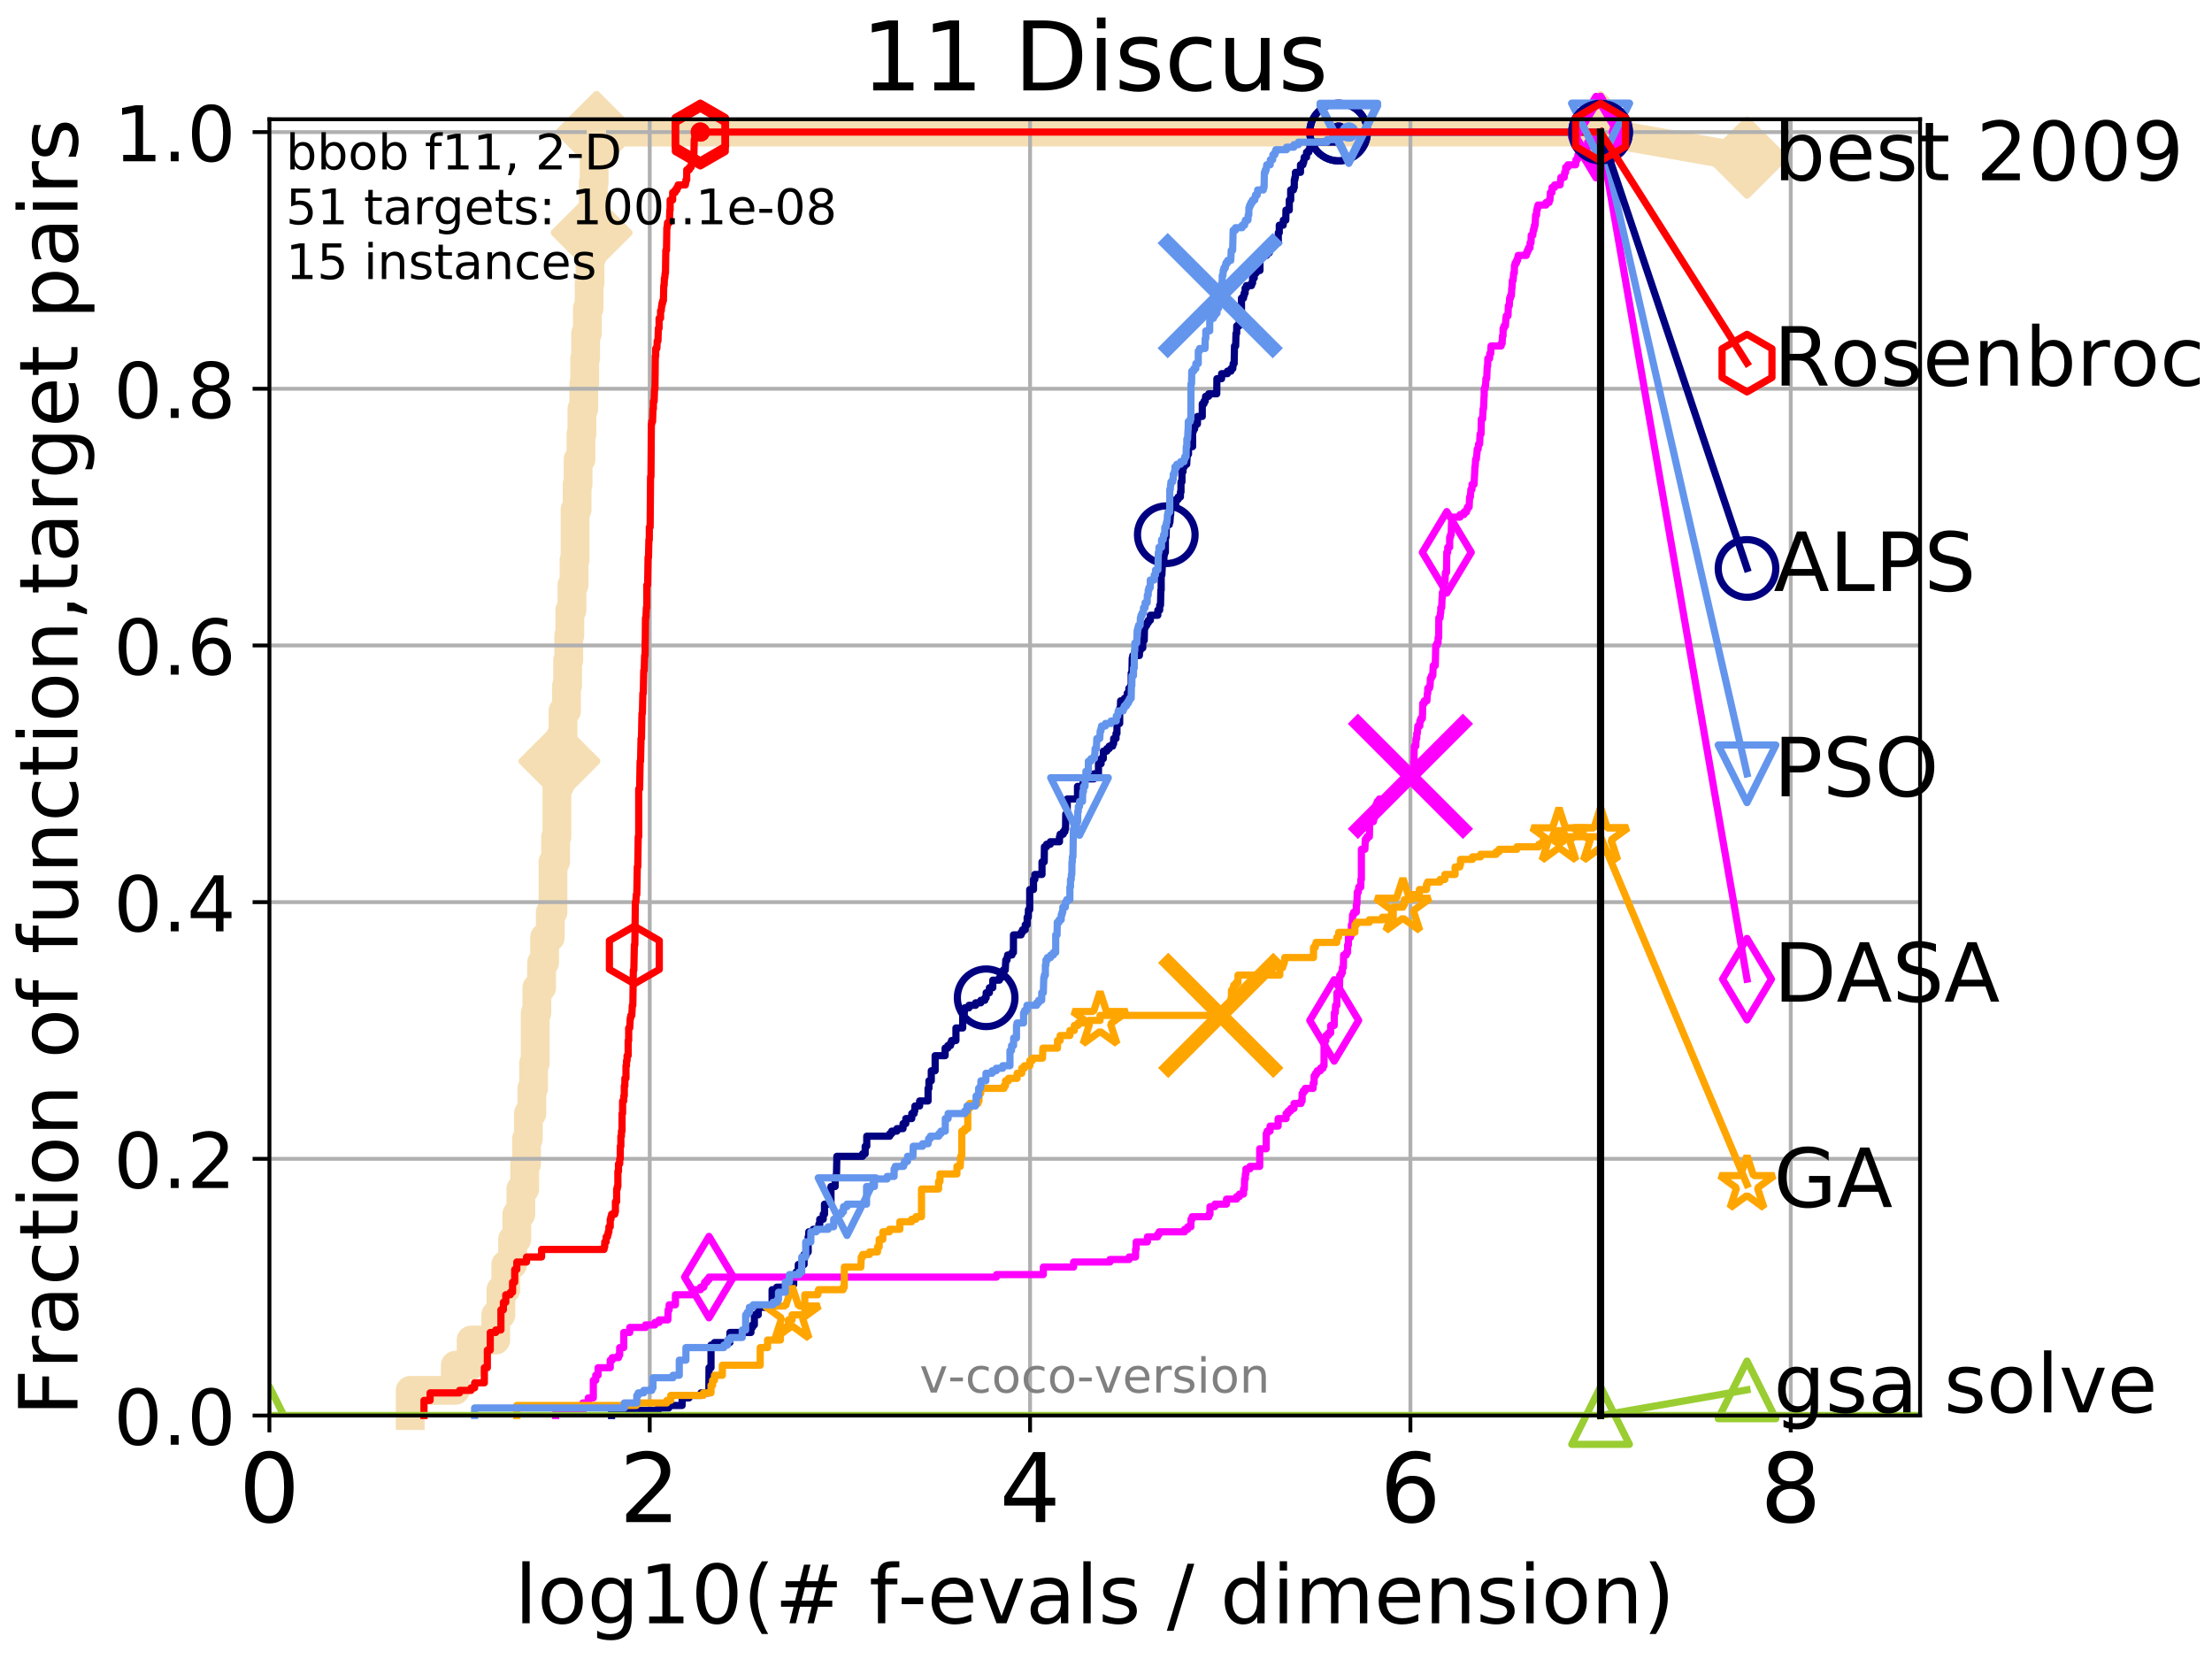 <?xml version="1.0" encoding="utf-8" standalone="no"?>
<!DOCTYPE svg PUBLIC "-//W3C//DTD SVG 1.1//EN"
  "http://www.w3.org/Graphics/SVG/1.1/DTD/svg11.dtd">
<!-- Created with matplotlib (http://matplotlib.org/) -->
<svg height="345.6pt" version="1.1" viewBox="0 0 460.8 345.6" width="460.8pt" xmlns="http://www.w3.org/2000/svg" xmlns:xlink="http://www.w3.org/1999/xlink">
 <defs>
  <style type="text/css">
*{stroke-linecap:butt;stroke-linejoin:round;}
  </style>
 </defs>
 <g id="figure_1">
  <g id="patch_1">
   <path d="M 0 345.6 
L 460.8 345.6 
L 460.8 0 
L 0 0 
z
" style="fill:#ffffff;"/>
  </g>
  <g id="axes_1">
   <g id="patch_2">
    <path d="M 56.12 294.88 
L 399.984 294.88 
L 399.984 24.84 
L 56.12 24.84 
z
" style="fill:#ffffff;"/>
   </g>
   <g id="line2d_1">
    <path d="M 85.45 294.88 
L 85.45 289.638 
L 94.853 289.638 
L 94.853 284.395 
L 98.14 284.395 
L 98.14 279.153 
L 103.276 279.153 
L 103.276 273.91 
L 104.351 273.91 
L 104.351 268.668 
L 105.364 268.668 
L 105.364 263.425 
L 106.779 263.425 
L 106.779 258.183 
L 107.661 258.183 
L 107.661 252.94 
L 108.501 252.94 
L 108.501 247.698 
L 109.301 247.698 
L 109.301 242.455 
L 109.688 242.455 
L 109.688 237.213 
L 110.066 237.213 
L 110.066 231.97 
L 110.798 231.97 
L 110.798 226.728 
L 111.153 226.728 
L 111.153 221.485 
L 111.5 221.485 
L 111.5 211 
L 111.841 211 
L 111.841 205.758 
L 112.824 205.758 
L 112.824 200.515 
L 113.45 200.515 
L 113.45 195.273 
L 114.637 195.273 
L 114.637 190.03 
L 115.201 190.03 
L 115.201 179.546 
L 115.748 179.546 
L 115.748 174.303 
L 116.014 174.303 
L 116.014 163.818 
L 116.536 163.818 
L 116.536 158.576 
L 116.791 158.576 
L 116.791 153.333 
L 117.289 153.333 
L 117.289 148.091 
L 118.011 148.091 
L 118.011 142.848 
L 118.245 142.848 
L 118.245 137.606 
L 118.476 137.606 
L 118.476 132.363 
L 118.704 132.363 
L 118.704 127.121 
L 119.151 127.121 
L 119.151 121.878 
L 119.587 121.878 
L 119.587 116.636 
L 119.8 116.636 
L 119.8 106.151 
L 120.22 106.151 
L 120.22 100.908 
L 120.426 100.908 
L 120.426 95.666 
L 121.03 95.666 
L 121.03 90.423 
L 121.226 90.423 
L 121.226 85.181 
L 121.613 85.181 
L 121.613 79.938 
L 121.803 79.938 
L 121.803 74.696 
L 121.991 74.696 
L 121.991 69.453 
L 122.361 69.453 
L 122.361 64.211 
L 122.723 64.211 
L 122.723 58.969 
L 122.902 58.969 
L 122.902 53.726 
L 123.253 53.726 
L 123.253 48.484 
L 123.426 48.484 
L 123.426 43.241 
L 123.597 43.241 
L 123.597 37.999 
L 123.767 37.999 
L 123.767 32.756 
L 124.265 32.756 
L 124.265 27.514 
L 333.43 27.514 
" style="fill:none;stroke:#f5deb3;stroke-linecap:square;stroke-width:6;"/>
   </g>
   <g id="line2d_2">
    <defs>
     <path d="M -0 7.778 
L 7.778 0 
L 0 -7.778 
L -7.778 -0 
z
" id="mcfb68739f1" style="stroke:#f5deb3;stroke-linejoin:miter;stroke-width:1.5;"/>
    </defs>
    <g>
     <use style="fill:#f5deb3;stroke:#f5deb3;stroke-linejoin:miter;stroke-width:1.5;" x="116.536" xlink:href="#mcfb68739f1" y="158.576"/>
     <use style="fill:#f5deb3;stroke:#f5deb3;stroke-linejoin:miter;stroke-width:1.5;" x="123.253" xlink:href="#mcfb68739f1" y="48.484"/>
     <use style="fill:#f5deb3;stroke:#f5deb3;stroke-linejoin:miter;stroke-width:1.5;" x="124.265" xlink:href="#mcfb68739f1" y="27.514"/>
     <use style="fill:#f5deb3;stroke:#f5deb3;stroke-linejoin:miter;stroke-width:1.5;" x="124.265" xlink:href="#mcfb68739f1" y="27.514"/>
     <use style="fill:#f5deb3;stroke:#f5deb3;stroke-linejoin:miter;stroke-width:1.5;" x="333.43" xlink:href="#mcfb68739f1" y="27.514"/>
    </g>
   </g>
   <g id="line2d_3">
    <path style="fill:none;stroke:#f5deb3;stroke-linecap:square;stroke-width:6;"/>
    <g/>
   </g>
   <g id="line2d_4">
    <path d="M 333.43 27.514 
L 363.934 32.861 
" style="fill:none;stroke:#f5deb3;stroke-linecap:square;stroke-width:6;"/>
    <g>
     <use style="fill:#f5deb3;stroke:#f5deb3;stroke-linejoin:miter;stroke-width:1.5;" x="333.43" xlink:href="#mcfb68739f1" y="27.514"/>
     <use style="fill:#f5deb3;stroke:#f5deb3;stroke-linejoin:miter;stroke-width:1.5;" x="363.934" xlink:href="#mcfb68739f1" y="32.861"/>
    </g>
   </g>
   <g id="matplotlib.axis_1">
    <g id="xtick_1">
     <g id="line2d_5">
      <path clip-path="url(#p571e8f3b50)" d="M 56.12 294.88 
L 56.12 24.84 
" style="fill:none;stroke:#b0b0b0;stroke-linecap:square;stroke-width:0.8;"/>
     </g>
     <g id="line2d_6">
      <defs>
       <path d="M 0 0 
L 0 3.5 
" id="mcba7d34948" style="stroke:#000000;stroke-width:0.8;"/>
      </defs>
      <g>
       <use style="stroke:#000000;stroke-width:0.8;" x="56.12" xlink:href="#mcba7d34948" y="294.88"/>
      </g>
     </g>
     <g id="text_1">
      <!-- 0 -->
      <defs>
       <path d="M 31.781 66.406 
Q 24.172 66.406 20.328 58.906 
Q 16.5 51.422 16.5 36.375 
Q 16.5 21.391 20.328 13.891 
Q 24.172 6.391 31.781 6.391 
Q 39.453 6.391 43.281 13.891 
Q 47.125 21.391 47.125 36.375 
Q 47.125 51.422 43.281 58.906 
Q 39.453 66.406 31.781 66.406 
z
M 31.781 74.219 
Q 44.047 74.219 50.516 64.516 
Q 56.984 54.828 56.984 36.375 
Q 56.984 17.969 50.516 8.266 
Q 44.047 -1.422 31.781 -1.422 
Q 19.531 -1.422 13.062 8.266 
Q 6.594 17.969 6.594 36.375 
Q 6.594 54.828 13.062 64.516 
Q 19.531 74.219 31.781 74.219 
z
" id="DejaVuSans-30"/>
      </defs>
      <g transform="translate(49.758 317.077)scale(0.2 -0.2)">
       <use xlink:href="#DejaVuSans-30"/>
      </g>
     </g>
    </g>
    <g id="xtick_2">
     <g id="line2d_7">
      <path clip-path="url(#p571e8f3b50)" d="M 135.351 294.88 
L 135.351 24.84 
" style="fill:none;stroke:#b0b0b0;stroke-linecap:square;stroke-width:0.8;"/>
     </g>
     <g id="line2d_8">
      <g>
       <use style="stroke:#000000;stroke-width:0.8;" x="135.351" xlink:href="#mcba7d34948" y="294.88"/>
      </g>
     </g>
     <g id="text_2">
      <!-- 2 -->
      <defs>
       <path d="M 19.188 8.297 
L 53.609 8.297 
L 53.609 0 
L 7.328 0 
L 7.328 8.297 
Q 12.938 14.109 22.625 23.891 
Q 32.328 33.688 34.812 36.531 
Q 39.547 41.844 41.422 45.531 
Q 43.312 49.219 43.312 52.781 
Q 43.312 58.594 39.234 62.25 
Q 35.156 65.922 28.609 65.922 
Q 23.969 65.922 18.812 64.312 
Q 13.672 62.703 7.812 59.422 
L 7.812 69.391 
Q 13.766 71.781 18.938 73 
Q 24.125 74.219 28.422 74.219 
Q 39.75 74.219 46.484 68.547 
Q 53.219 62.891 53.219 53.422 
Q 53.219 48.922 51.531 44.891 
Q 49.859 40.875 45.406 35.406 
Q 44.188 33.984 37.641 27.219 
Q 31.109 20.453 19.188 8.297 
z
" id="DejaVuSans-32"/>
      </defs>
      <g transform="translate(128.989 317.077)scale(0.2 -0.2)">
       <use xlink:href="#DejaVuSans-32"/>
      </g>
     </g>
    </g>
    <g id="xtick_3">
     <g id="line2d_9">
      <path clip-path="url(#p571e8f3b50)" d="M 214.583 294.88 
L 214.583 24.84 
" style="fill:none;stroke:#b0b0b0;stroke-linecap:square;stroke-width:0.8;"/>
     </g>
     <g id="line2d_10">
      <g>
       <use style="stroke:#000000;stroke-width:0.8;" x="214.583" xlink:href="#mcba7d34948" y="294.88"/>
      </g>
     </g>
     <g id="text_3">
      <!-- 4 -->
      <defs>
       <path d="M 37.797 64.312 
L 12.891 25.391 
L 37.797 25.391 
z
M 35.203 72.906 
L 47.609 72.906 
L 47.609 25.391 
L 58.016 25.391 
L 58.016 17.188 
L 47.609 17.188 
L 47.609 0 
L 37.797 0 
L 37.797 17.188 
L 4.891 17.188 
L 4.891 26.703 
z
" id="DejaVuSans-34"/>
      </defs>
      <g transform="translate(208.22 317.077)scale(0.2 -0.2)">
       <use xlink:href="#DejaVuSans-34"/>
      </g>
     </g>
    </g>
    <g id="xtick_4">
     <g id="line2d_11">
      <path clip-path="url(#p571e8f3b50)" d="M 293.814 294.88 
L 293.814 24.84 
" style="fill:none;stroke:#b0b0b0;stroke-linecap:square;stroke-width:0.8;"/>
     </g>
     <g id="line2d_12">
      <g>
       <use style="stroke:#000000;stroke-width:0.8;" x="293.814" xlink:href="#mcba7d34948" y="294.88"/>
      </g>
     </g>
     <g id="text_4">
      <!-- 6 -->
      <defs>
       <path d="M 33.016 40.375 
Q 26.375 40.375 22.484 35.828 
Q 18.609 31.297 18.609 23.391 
Q 18.609 15.531 22.484 10.953 
Q 26.375 6.391 33.016 6.391 
Q 39.656 6.391 43.531 10.953 
Q 47.406 15.531 47.406 23.391 
Q 47.406 31.297 43.531 35.828 
Q 39.656 40.375 33.016 40.375 
z
M 52.594 71.297 
L 52.594 62.312 
Q 48.875 64.062 45.094 64.984 
Q 41.312 65.922 37.594 65.922 
Q 27.828 65.922 22.672 59.328 
Q 17.531 52.734 16.797 39.406 
Q 19.672 43.656 24.016 45.922 
Q 28.375 48.188 33.594 48.188 
Q 44.578 48.188 50.953 41.516 
Q 57.328 34.859 57.328 23.391 
Q 57.328 12.156 50.688 5.359 
Q 44.047 -1.422 33.016 -1.422 
Q 20.359 -1.422 13.672 8.266 
Q 6.984 17.969 6.984 36.375 
Q 6.984 53.656 15.188 63.938 
Q 23.391 74.219 37.203 74.219 
Q 40.922 74.219 44.703 73.484 
Q 48.484 72.75 52.594 71.297 
z
" id="DejaVuSans-36"/>
      </defs>
      <g transform="translate(287.452 317.077)scale(0.2 -0.2)">
       <use xlink:href="#DejaVuSans-36"/>
      </g>
     </g>
    </g>
    <g id="xtick_5">
     <g id="line2d_13">
      <path clip-path="url(#p571e8f3b50)" d="M 373.045 294.88 
L 373.045 24.84 
" style="fill:none;stroke:#b0b0b0;stroke-linecap:square;stroke-width:0.8;"/>
     </g>
     <g id="line2d_14">
      <g>
       <use style="stroke:#000000;stroke-width:0.8;" x="373.045" xlink:href="#mcba7d34948" y="294.88"/>
      </g>
     </g>
     <g id="text_5">
      <!-- 8 -->
      <defs>
       <path d="M 31.781 34.625 
Q 24.75 34.625 20.719 30.859 
Q 16.703 27.094 16.703 20.516 
Q 16.703 13.922 20.719 10.156 
Q 24.75 6.391 31.781 6.391 
Q 38.812 6.391 42.859 10.172 
Q 46.922 13.969 46.922 20.516 
Q 46.922 27.094 42.891 30.859 
Q 38.875 34.625 31.781 34.625 
z
M 21.922 38.812 
Q 15.578 40.375 12.031 44.719 
Q 8.5 49.078 8.5 55.328 
Q 8.5 64.062 14.719 69.141 
Q 20.953 74.219 31.781 74.219 
Q 42.672 74.219 48.875 69.141 
Q 55.078 64.062 55.078 55.328 
Q 55.078 49.078 51.531 44.719 
Q 48 40.375 41.703 38.812 
Q 48.828 37.156 52.797 32.312 
Q 56.781 27.484 56.781 20.516 
Q 56.781 9.906 50.312 4.234 
Q 43.844 -1.422 31.781 -1.422 
Q 19.734 -1.422 13.25 4.234 
Q 6.781 9.906 6.781 20.516 
Q 6.781 27.484 10.781 32.312 
Q 14.797 37.156 21.922 38.812 
z
M 18.312 54.391 
Q 18.312 48.734 21.844 45.562 
Q 25.391 42.391 31.781 42.391 
Q 38.141 42.391 41.719 45.562 
Q 45.312 48.734 45.312 54.391 
Q 45.312 60.062 41.719 63.234 
Q 38.141 66.406 31.781 66.406 
Q 25.391 66.406 21.844 63.234 
Q 18.312 60.062 18.312 54.391 
z
" id="DejaVuSans-38"/>
      </defs>
      <g transform="translate(366.683 317.077)scale(0.2 -0.2)">
       <use xlink:href="#DejaVuSans-38"/>
      </g>
     </g>
    </g>
    <g id="text_6">
     <!-- log10(# f-evals / dimension) -->
     <defs>
      <path d="M 9.422 75.984 
L 18.406 75.984 
L 18.406 0 
L 9.422 0 
z
" id="DejaVuSans-6c"/>
      <path d="M 30.609 48.391 
Q 23.391 48.391 19.188 42.75 
Q 14.984 37.109 14.984 27.297 
Q 14.984 17.484 19.156 11.844 
Q 23.344 6.203 30.609 6.203 
Q 37.797 6.203 41.984 11.859 
Q 46.188 17.531 46.188 27.297 
Q 46.188 37.016 41.984 42.703 
Q 37.797 48.391 30.609 48.391 
z
M 30.609 56 
Q 42.328 56 49.016 48.375 
Q 55.719 40.766 55.719 27.297 
Q 55.719 13.875 49.016 6.219 
Q 42.328 -1.422 30.609 -1.422 
Q 18.844 -1.422 12.172 6.219 
Q 5.516 13.875 5.516 27.297 
Q 5.516 40.766 12.172 48.375 
Q 18.844 56 30.609 56 
z
" id="DejaVuSans-6f"/>
      <path d="M 45.406 27.984 
Q 45.406 37.75 41.375 43.109 
Q 37.359 48.484 30.078 48.484 
Q 22.859 48.484 18.828 43.109 
Q 14.797 37.75 14.797 27.984 
Q 14.797 18.266 18.828 12.891 
Q 22.859 7.516 30.078 7.516 
Q 37.359 7.516 41.375 12.891 
Q 45.406 18.266 45.406 27.984 
z
M 54.391 6.781 
Q 54.391 -7.172 48.188 -13.984 
Q 42 -20.797 29.203 -20.797 
Q 24.469 -20.797 20.266 -20.094 
Q 16.062 -19.391 12.109 -17.922 
L 12.109 -9.188 
Q 16.062 -11.328 19.922 -12.344 
Q 23.781 -13.375 27.781 -13.375 
Q 36.625 -13.375 41.016 -8.766 
Q 45.406 -4.156 45.406 5.172 
L 45.406 9.625 
Q 42.625 4.781 38.281 2.391 
Q 33.938 0 27.875 0 
Q 17.828 0 11.672 7.656 
Q 5.516 15.328 5.516 27.984 
Q 5.516 40.672 11.672 48.328 
Q 17.828 56 27.875 56 
Q 33.938 56 38.281 53.609 
Q 42.625 51.219 45.406 46.391 
L 45.406 54.688 
L 54.391 54.688 
z
" id="DejaVuSans-67"/>
      <path d="M 12.406 8.297 
L 28.516 8.297 
L 28.516 63.922 
L 10.984 60.406 
L 10.984 69.391 
L 28.422 72.906 
L 38.281 72.906 
L 38.281 8.297 
L 54.391 8.297 
L 54.391 0 
L 12.406 0 
z
" id="DejaVuSans-31"/>
      <path d="M 31 75.875 
Q 24.469 64.656 21.281 53.656 
Q 18.109 42.672 18.109 31.391 
Q 18.109 20.125 21.312 9.062 
Q 24.516 -2 31 -13.188 
L 23.188 -13.188 
Q 15.875 -1.703 12.234 9.375 
Q 8.594 20.453 8.594 31.391 
Q 8.594 42.281 12.203 53.312 
Q 15.828 64.359 23.188 75.875 
z
" id="DejaVuSans-28"/>
      <path d="M 51.125 44 
L 36.922 44 
L 32.812 27.688 
L 47.125 27.688 
z
M 43.797 71.781 
L 38.719 51.516 
L 52.984 51.516 
L 58.109 71.781 
L 65.922 71.781 
L 60.891 51.516 
L 76.125 51.516 
L 76.125 44 
L 58.984 44 
L 54.984 27.688 
L 70.516 27.688 
L 70.516 20.219 
L 53.078 20.219 
L 48 0 
L 40.188 0 
L 45.219 20.219 
L 30.906 20.219 
L 25.875 0 
L 18.016 0 
L 23.094 20.219 
L 7.719 20.219 
L 7.719 27.688 
L 24.906 27.688 
L 29 44 
L 13.281 44 
L 13.281 51.516 
L 30.906 51.516 
L 35.891 71.781 
z
" id="DejaVuSans-23"/>
      <path id="DejaVuSans-20"/>
      <path d="M 37.109 75.984 
L 37.109 68.5 
L 28.516 68.5 
Q 23.688 68.5 21.797 66.547 
Q 19.922 64.594 19.922 59.516 
L 19.922 54.688 
L 34.719 54.688 
L 34.719 47.703 
L 19.922 47.703 
L 19.922 0 
L 10.891 0 
L 10.891 47.703 
L 2.297 47.703 
L 2.297 54.688 
L 10.891 54.688 
L 10.891 58.5 
Q 10.891 67.625 15.141 71.797 
Q 19.391 75.984 28.609 75.984 
z
" id="DejaVuSans-66"/>
      <path d="M 4.891 31.391 
L 31.203 31.391 
L 31.203 23.391 
L 4.891 23.391 
z
" id="DejaVuSans-2d"/>
      <path d="M 56.203 29.594 
L 56.203 25.203 
L 14.891 25.203 
Q 15.484 15.922 20.484 11.062 
Q 25.484 6.203 34.422 6.203 
Q 39.594 6.203 44.453 7.469 
Q 49.312 8.734 54.109 11.281 
L 54.109 2.781 
Q 49.266 0.734 44.188 -0.344 
Q 39.109 -1.422 33.891 -1.422 
Q 20.797 -1.422 13.156 6.188 
Q 5.516 13.812 5.516 26.812 
Q 5.516 40.234 12.766 48.109 
Q 20.016 56 32.328 56 
Q 43.359 56 49.781 48.891 
Q 56.203 41.797 56.203 29.594 
z
M 47.219 32.234 
Q 47.125 39.594 43.094 43.984 
Q 39.062 48.391 32.422 48.391 
Q 24.906 48.391 20.391 44.141 
Q 15.875 39.891 15.188 32.172 
z
" id="DejaVuSans-65"/>
      <path d="M 2.984 54.688 
L 12.5 54.688 
L 29.594 8.797 
L 46.688 54.688 
L 56.203 54.688 
L 35.688 0 
L 23.484 0 
z
" id="DejaVuSans-76"/>
      <path d="M 34.281 27.484 
Q 23.391 27.484 19.188 25 
Q 14.984 22.516 14.984 16.5 
Q 14.984 11.719 18.141 8.906 
Q 21.297 6.109 26.703 6.109 
Q 34.188 6.109 38.703 11.406 
Q 43.219 16.703 43.219 25.484 
L 43.219 27.484 
z
M 52.203 31.203 
L 52.203 0 
L 43.219 0 
L 43.219 8.297 
Q 40.141 3.328 35.547 0.953 
Q 30.953 -1.422 24.312 -1.422 
Q 15.922 -1.422 10.953 3.297 
Q 6 8.016 6 15.922 
Q 6 25.141 12.172 29.828 
Q 18.359 34.516 30.609 34.516 
L 43.219 34.516 
L 43.219 35.406 
Q 43.219 41.609 39.141 45 
Q 35.062 48.391 27.688 48.391 
Q 23 48.391 18.547 47.266 
Q 14.109 46.141 10.016 43.891 
L 10.016 52.203 
Q 14.938 54.109 19.578 55.047 
Q 24.219 56 28.609 56 
Q 40.484 56 46.344 49.844 
Q 52.203 43.703 52.203 31.203 
z
" id="DejaVuSans-61"/>
      <path d="M 44.281 53.078 
L 44.281 44.578 
Q 40.484 46.531 36.375 47.5 
Q 32.281 48.484 27.875 48.484 
Q 21.188 48.484 17.844 46.438 
Q 14.5 44.391 14.5 40.281 
Q 14.5 37.156 16.891 35.375 
Q 19.281 33.594 26.516 31.984 
L 29.594 31.297 
Q 39.156 29.25 43.188 25.516 
Q 47.219 21.781 47.219 15.094 
Q 47.219 7.469 41.188 3.016 
Q 35.156 -1.422 24.609 -1.422 
Q 20.219 -1.422 15.453 -0.562 
Q 10.688 0.297 5.422 2 
L 5.422 11.281 
Q 10.406 8.688 15.234 7.391 
Q 20.062 6.109 24.812 6.109 
Q 31.156 6.109 34.562 8.281 
Q 37.984 10.453 37.984 14.406 
Q 37.984 18.062 35.516 20.016 
Q 33.062 21.969 24.703 23.781 
L 21.578 24.516 
Q 13.234 26.266 9.516 29.906 
Q 5.812 33.547 5.812 39.891 
Q 5.812 47.609 11.281 51.797 
Q 16.75 56 26.812 56 
Q 31.781 56 36.172 55.266 
Q 40.578 54.547 44.281 53.078 
z
" id="DejaVuSans-73"/>
      <path d="M 25.391 72.906 
L 33.688 72.906 
L 8.297 -9.281 
L 0 -9.281 
z
" id="DejaVuSans-2f"/>
      <path d="M 45.406 46.391 
L 45.406 75.984 
L 54.391 75.984 
L 54.391 0 
L 45.406 0 
L 45.406 8.203 
Q 42.578 3.328 38.25 0.953 
Q 33.938 -1.422 27.875 -1.422 
Q 17.969 -1.422 11.734 6.484 
Q 5.516 14.406 5.516 27.297 
Q 5.516 40.188 11.734 48.094 
Q 17.969 56 27.875 56 
Q 33.938 56 38.25 53.625 
Q 42.578 51.266 45.406 46.391 
z
M 14.797 27.297 
Q 14.797 17.391 18.875 11.75 
Q 22.953 6.109 30.078 6.109 
Q 37.203 6.109 41.297 11.75 
Q 45.406 17.391 45.406 27.297 
Q 45.406 37.203 41.297 42.844 
Q 37.203 48.484 30.078 48.484 
Q 22.953 48.484 18.875 42.844 
Q 14.797 37.203 14.797 27.297 
z
" id="DejaVuSans-64"/>
      <path d="M 9.422 54.688 
L 18.406 54.688 
L 18.406 0 
L 9.422 0 
z
M 9.422 75.984 
L 18.406 75.984 
L 18.406 64.594 
L 9.422 64.594 
z
" id="DejaVuSans-69"/>
      <path d="M 52 44.188 
Q 55.375 50.25 60.062 53.125 
Q 64.75 56 71.094 56 
Q 79.641 56 84.281 50.016 
Q 88.922 44.047 88.922 33.016 
L 88.922 0 
L 79.891 0 
L 79.891 32.719 
Q 79.891 40.578 77.094 44.375 
Q 74.312 48.188 68.609 48.188 
Q 61.625 48.188 57.562 43.547 
Q 53.516 38.922 53.516 30.906 
L 53.516 0 
L 44.484 0 
L 44.484 32.719 
Q 44.484 40.625 41.703 44.406 
Q 38.922 48.188 33.109 48.188 
Q 26.219 48.188 22.156 43.531 
Q 18.109 38.875 18.109 30.906 
L 18.109 0 
L 9.078 0 
L 9.078 54.688 
L 18.109 54.688 
L 18.109 46.188 
Q 21.188 51.219 25.484 53.609 
Q 29.781 56 35.688 56 
Q 41.656 56 45.828 52.969 
Q 50 49.953 52 44.188 
z
" id="DejaVuSans-6d"/>
      <path d="M 54.891 33.016 
L 54.891 0 
L 45.906 0 
L 45.906 32.719 
Q 45.906 40.484 42.875 44.328 
Q 39.844 48.188 33.797 48.188 
Q 26.516 48.188 22.312 43.547 
Q 18.109 38.922 18.109 30.906 
L 18.109 0 
L 9.078 0 
L 9.078 54.688 
L 18.109 54.688 
L 18.109 46.188 
Q 21.344 51.125 25.703 53.562 
Q 30.078 56 35.797 56 
Q 45.219 56 50.047 50.172 
Q 54.891 44.344 54.891 33.016 
z
" id="DejaVuSans-6e"/>
      <path d="M 8.016 75.875 
L 15.828 75.875 
Q 23.141 64.359 26.781 53.312 
Q 30.422 42.281 30.422 31.391 
Q 30.422 20.453 26.781 9.375 
Q 23.141 -1.703 15.828 -13.188 
L 8.016 -13.188 
Q 14.5 -2 17.703 9.062 
Q 20.906 20.125 20.906 31.391 
Q 20.906 42.672 17.703 53.656 
Q 14.5 64.656 8.016 75.875 
z
" id="DejaVuSans-29"/>
     </defs>
     <g transform="translate(107.211 338.154)scale(0.17 -0.17)">
      <use xlink:href="#DejaVuSans-6c"/>
      <use x="27.783" xlink:href="#DejaVuSans-6f"/>
      <use x="88.965" xlink:href="#DejaVuSans-67"/>
      <use x="152.441" xlink:href="#DejaVuSans-31"/>
      <use x="216.064" xlink:href="#DejaVuSans-30"/>
      <use x="279.688" xlink:href="#DejaVuSans-28"/>
      <use x="318.701" xlink:href="#DejaVuSans-23"/>
      <use x="402.49" xlink:href="#DejaVuSans-20"/>
      <use x="434.277" xlink:href="#DejaVuSans-66"/>
      <use x="469.404" xlink:href="#DejaVuSans-2d"/>
      <use x="505.488" xlink:href="#DejaVuSans-65"/>
      <use x="567.012" xlink:href="#DejaVuSans-76"/>
      <use x="626.191" xlink:href="#DejaVuSans-61"/>
      <use x="687.471" xlink:href="#DejaVuSans-6c"/>
      <use x="715.254" xlink:href="#DejaVuSans-73"/>
      <use x="767.354" xlink:href="#DejaVuSans-20"/>
      <use x="799.141" xlink:href="#DejaVuSans-2f"/>
      <use x="832.832" xlink:href="#DejaVuSans-20"/>
      <use x="864.619" xlink:href="#DejaVuSans-64"/>
      <use x="928.096" xlink:href="#DejaVuSans-69"/>
      <use x="955.879" xlink:href="#DejaVuSans-6d"/>
      <use x="1053.291" xlink:href="#DejaVuSans-65"/>
      <use x="1114.814" xlink:href="#DejaVuSans-6e"/>
      <use x="1178.193" xlink:href="#DejaVuSans-73"/>
      <use x="1230.293" xlink:href="#DejaVuSans-69"/>
      <use x="1258.076" xlink:href="#DejaVuSans-6f"/>
      <use x="1319.258" xlink:href="#DejaVuSans-6e"/>
      <use x="1382.637" xlink:href="#DejaVuSans-29"/>
     </g>
    </g>
   </g>
   <g id="matplotlib.axis_2">
    <g id="ytick_1">
     <g id="line2d_15">
      <path clip-path="url(#p571e8f3b50)" d="M 56.12 294.88 
L 399.984 294.88 
" style="fill:none;stroke:#b0b0b0;stroke-linecap:square;stroke-width:0.8;"/>
     </g>
     <g id="line2d_16">
      <defs>
       <path d="M 0 0 
L -3.5 0 
" id="me372ff5844" style="stroke:#000000;stroke-width:0.8;"/>
      </defs>
      <g>
       <use style="stroke:#000000;stroke-width:0.8;" x="56.12" xlink:href="#me372ff5844" y="294.88"/>
      </g>
     </g>
     <g id="text_7">
      <!-- 0.0 -->
      <defs>
       <path d="M 10.688 12.406 
L 21 12.406 
L 21 0 
L 10.688 0 
z
" id="DejaVuSans-2e"/>
      </defs>
      <g transform="translate(23.675 300.959)scale(0.16 -0.16)">
       <use xlink:href="#DejaVuSans-30"/>
       <use x="63.623" xlink:href="#DejaVuSans-2e"/>
       <use x="95.41" xlink:href="#DejaVuSans-30"/>
      </g>
     </g>
    </g>
    <g id="ytick_2">
     <g id="line2d_17">
      <path clip-path="url(#p571e8f3b50)" d="M 56.12 241.407 
L 399.984 241.407 
" style="fill:none;stroke:#b0b0b0;stroke-linecap:square;stroke-width:0.8;"/>
     </g>
     <g id="line2d_18">
      <g>
       <use style="stroke:#000000;stroke-width:0.8;" x="56.12" xlink:href="#me372ff5844" y="241.407"/>
      </g>
     </g>
     <g id="text_8">
      <!-- 0.2 -->
      <g transform="translate(23.675 247.485)scale(0.16 -0.16)">
       <use xlink:href="#DejaVuSans-30"/>
       <use x="63.623" xlink:href="#DejaVuSans-2e"/>
       <use x="95.41" xlink:href="#DejaVuSans-32"/>
      </g>
     </g>
    </g>
    <g id="ytick_3">
     <g id="line2d_19">
      <path clip-path="url(#p571e8f3b50)" d="M 56.12 187.933 
L 399.984 187.933 
" style="fill:none;stroke:#b0b0b0;stroke-linecap:square;stroke-width:0.8;"/>
     </g>
     <g id="line2d_20">
      <g>
       <use style="stroke:#000000;stroke-width:0.8;" x="56.12" xlink:href="#me372ff5844" y="187.933"/>
      </g>
     </g>
     <g id="text_9">
      <!-- 0.4 -->
      <g transform="translate(23.675 194.012)scale(0.16 -0.16)">
       <use xlink:href="#DejaVuSans-30"/>
       <use x="63.623" xlink:href="#DejaVuSans-2e"/>
       <use x="95.41" xlink:href="#DejaVuSans-34"/>
      </g>
     </g>
    </g>
    <g id="ytick_4">
     <g id="line2d_21">
      <path clip-path="url(#p571e8f3b50)" d="M 56.12 134.46 
L 399.984 134.46 
" style="fill:none;stroke:#b0b0b0;stroke-linecap:square;stroke-width:0.8;"/>
     </g>
     <g id="line2d_22">
      <g>
       <use style="stroke:#000000;stroke-width:0.8;" x="56.12" xlink:href="#me372ff5844" y="134.46"/>
      </g>
     </g>
     <g id="text_10">
      <!-- 0.6 -->
      <g transform="translate(23.675 140.539)scale(0.16 -0.16)">
       <use xlink:href="#DejaVuSans-30"/>
       <use x="63.623" xlink:href="#DejaVuSans-2e"/>
       <use x="95.41" xlink:href="#DejaVuSans-36"/>
      </g>
     </g>
    </g>
    <g id="ytick_5">
     <g id="line2d_23">
      <path clip-path="url(#p571e8f3b50)" d="M 56.12 80.987 
L 399.984 80.987 
" style="fill:none;stroke:#b0b0b0;stroke-linecap:square;stroke-width:0.8;"/>
     </g>
     <g id="line2d_24">
      <g>
       <use style="stroke:#000000;stroke-width:0.8;" x="56.12" xlink:href="#me372ff5844" y="80.987"/>
      </g>
     </g>
     <g id="text_11">
      <!-- 0.8 -->
      <g transform="translate(23.675 87.066)scale(0.16 -0.16)">
       <use xlink:href="#DejaVuSans-30"/>
       <use x="63.623" xlink:href="#DejaVuSans-2e"/>
       <use x="95.41" xlink:href="#DejaVuSans-38"/>
      </g>
     </g>
    </g>
    <g id="ytick_6">
     <g id="line2d_25">
      <path clip-path="url(#p571e8f3b50)" d="M 56.12 27.514 
L 399.984 27.514 
" style="fill:none;stroke:#b0b0b0;stroke-linecap:square;stroke-width:0.8;"/>
     </g>
     <g id="line2d_26">
      <g>
       <use style="stroke:#000000;stroke-width:0.8;" x="56.12" xlink:href="#me372ff5844" y="27.514"/>
      </g>
     </g>
     <g id="text_12">
      <!-- 1.0 -->
      <g transform="translate(23.675 33.592)scale(0.16 -0.16)">
       <use xlink:href="#DejaVuSans-31"/>
       <use x="63.623" xlink:href="#DejaVuSans-2e"/>
       <use x="95.41" xlink:href="#DejaVuSans-30"/>
      </g>
     </g>
    </g>
    <g id="text_13">
     <!-- Fraction of function,target pairs -->
     <defs>
      <path d="M 9.812 72.906 
L 51.703 72.906 
L 51.703 64.594 
L 19.672 64.594 
L 19.672 43.109 
L 48.578 43.109 
L 48.578 34.812 
L 19.672 34.812 
L 19.672 0 
L 9.812 0 
z
" id="DejaVuSans-46"/>
      <path d="M 41.109 46.297 
Q 39.594 47.172 37.812 47.578 
Q 36.031 48 33.891 48 
Q 26.266 48 22.188 43.047 
Q 18.109 38.094 18.109 28.812 
L 18.109 0 
L 9.078 0 
L 9.078 54.688 
L 18.109 54.688 
L 18.109 46.188 
Q 20.953 51.172 25.484 53.578 
Q 30.031 56 36.531 56 
Q 37.453 56 38.578 55.875 
Q 39.703 55.766 41.062 55.516 
z
" id="DejaVuSans-72"/>
      <path d="M 48.781 52.594 
L 48.781 44.188 
Q 44.969 46.297 41.141 47.344 
Q 37.312 48.391 33.406 48.391 
Q 24.656 48.391 19.812 42.844 
Q 14.984 37.312 14.984 27.297 
Q 14.984 17.281 19.812 11.734 
Q 24.656 6.203 33.406 6.203 
Q 37.312 6.203 41.141 7.25 
Q 44.969 8.297 48.781 10.406 
L 48.781 2.094 
Q 45.016 0.344 40.984 -0.531 
Q 36.969 -1.422 32.422 -1.422 
Q 20.062 -1.422 12.781 6.344 
Q 5.516 14.109 5.516 27.297 
Q 5.516 40.672 12.859 48.328 
Q 20.219 56 33.016 56 
Q 37.156 56 41.109 55.141 
Q 45.062 54.297 48.781 52.594 
z
" id="DejaVuSans-63"/>
      <path d="M 18.312 70.219 
L 18.312 54.688 
L 36.812 54.688 
L 36.812 47.703 
L 18.312 47.703 
L 18.312 18.016 
Q 18.312 11.328 20.141 9.422 
Q 21.969 7.516 27.594 7.516 
L 36.812 7.516 
L 36.812 0 
L 27.594 0 
Q 17.188 0 13.234 3.875 
Q 9.281 7.766 9.281 18.016 
L 9.281 47.703 
L 2.688 47.703 
L 2.688 54.688 
L 9.281 54.688 
L 9.281 70.219 
z
" id="DejaVuSans-74"/>
      <path d="M 8.5 21.578 
L 8.5 54.688 
L 17.484 54.688 
L 17.484 21.922 
Q 17.484 14.156 20.5 10.266 
Q 23.531 6.391 29.594 6.391 
Q 36.859 6.391 41.078 11.031 
Q 45.312 15.672 45.312 23.688 
L 45.312 54.688 
L 54.297 54.688 
L 54.297 0 
L 45.312 0 
L 45.312 8.406 
Q 42.047 3.422 37.719 1 
Q 33.406 -1.422 27.688 -1.422 
Q 18.266 -1.422 13.375 4.438 
Q 8.5 10.297 8.5 21.578 
z
M 31.109 56 
z
" id="DejaVuSans-75"/>
      <path d="M 11.719 12.406 
L 22.016 12.406 
L 22.016 4 
L 14.016 -11.625 
L 7.719 -11.625 
L 11.719 4 
z
" id="DejaVuSans-2c"/>
      <path d="M 18.109 8.203 
L 18.109 -20.797 
L 9.078 -20.797 
L 9.078 54.688 
L 18.109 54.688 
L 18.109 46.391 
Q 20.953 51.266 25.266 53.625 
Q 29.594 56 35.594 56 
Q 45.562 56 51.781 48.094 
Q 58.016 40.188 58.016 27.297 
Q 58.016 14.406 51.781 6.484 
Q 45.562 -1.422 35.594 -1.422 
Q 29.594 -1.422 25.266 0.953 
Q 20.953 3.328 18.109 8.203 
z
M 48.688 27.297 
Q 48.688 37.203 44.609 42.844 
Q 40.531 48.484 33.406 48.484 
Q 26.266 48.484 22.188 42.844 
Q 18.109 37.203 18.109 27.297 
Q 18.109 17.391 22.188 11.75 
Q 26.266 6.109 33.406 6.109 
Q 40.531 6.109 44.609 11.75 
Q 48.688 17.391 48.688 27.297 
z
" id="DejaVuSans-70"/>
     </defs>
     <g transform="translate(16.14 294.999)rotate(-90)scale(0.17 -0.17)">
      <use xlink:href="#DejaVuSans-46"/>
      <use x="57.41" xlink:href="#DejaVuSans-72"/>
      <use x="98.523" xlink:href="#DejaVuSans-61"/>
      <use x="159.803" xlink:href="#DejaVuSans-63"/>
      <use x="214.783" xlink:href="#DejaVuSans-74"/>
      <use x="253.992" xlink:href="#DejaVuSans-69"/>
      <use x="281.775" xlink:href="#DejaVuSans-6f"/>
      <use x="342.957" xlink:href="#DejaVuSans-6e"/>
      <use x="406.336" xlink:href="#DejaVuSans-20"/>
      <use x="438.123" xlink:href="#DejaVuSans-6f"/>
      <use x="499.305" xlink:href="#DejaVuSans-66"/>
      <use x="534.51" xlink:href="#DejaVuSans-20"/>
      <use x="566.297" xlink:href="#DejaVuSans-66"/>
      <use x="601.502" xlink:href="#DejaVuSans-75"/>
      <use x="664.881" xlink:href="#DejaVuSans-6e"/>
      <use x="728.26" xlink:href="#DejaVuSans-63"/>
      <use x="783.24" xlink:href="#DejaVuSans-74"/>
      <use x="822.449" xlink:href="#DejaVuSans-69"/>
      <use x="850.232" xlink:href="#DejaVuSans-6f"/>
      <use x="911.414" xlink:href="#DejaVuSans-6e"/>
      <use x="974.793" xlink:href="#DejaVuSans-2c"/>
      <use x="1006.58" xlink:href="#DejaVuSans-74"/>
      <use x="1045.789" xlink:href="#DejaVuSans-61"/>
      <use x="1107.068" xlink:href="#DejaVuSans-72"/>
      <use x="1148.166" xlink:href="#DejaVuSans-67"/>
      <use x="1211.643" xlink:href="#DejaVuSans-65"/>
      <use x="1273.166" xlink:href="#DejaVuSans-74"/>
      <use x="1312.375" xlink:href="#DejaVuSans-20"/>
      <use x="1344.162" xlink:href="#DejaVuSans-70"/>
      <use x="1407.639" xlink:href="#DejaVuSans-61"/>
      <use x="1468.918" xlink:href="#DejaVuSans-69"/>
      <use x="1496.701" xlink:href="#DejaVuSans-72"/>
      <use x="1537.814" xlink:href="#DejaVuSans-73"/>
     </g>
    </g>
   </g>
   <g id="line2d_27">
    <defs>
     <path d="M 0 1.5 
C 0.398 1.5 0.779 1.342 1.061 1.061 
C 1.342 0.779 1.5 0.398 1.5 0 
C 1.5 -0.398 1.342 -0.779 1.061 -1.061 
C 0.779 -1.342 0.398 -1.5 0 -1.5 
C -0.398 -1.5 -0.779 -1.342 -1.061 -1.061 
C -1.342 -0.779 -1.5 -0.398 -1.5 0 
C -1.5 0.398 -1.342 0.779 -1.061 1.061 
C -0.779 1.342 -0.398 1.5 0 1.5 
z
" id="m56d6f13102" style="stroke:#f5deb3;"/>
    </defs>
    <g>
     <use style="fill:#f5deb3;stroke:#f5deb3;" x="124.265" xlink:href="#m56d6f13102" y="27.514"/>
     <use style="fill:#f5deb3;stroke:#f5deb3;" x="124.265" xlink:href="#m56d6f13102" y="27.514"/>
    </g>
   </g>
   <g id="line2d_28">
    <defs>
     <path d="M 0 1.5 
C 0.398 1.5 0.779 1.342 1.061 1.061 
C 1.342 0.779 1.5 0.398 1.5 0 
C 1.5 -0.398 1.342 -0.779 1.061 -1.061 
C 0.779 -1.342 0.398 -1.5 0 -1.5 
C -0.398 -1.5 -0.779 -1.342 -1.061 -1.061 
C -1.342 -0.779 -1.5 -0.398 -1.5 0 
C -1.5 0.398 -1.342 0.779 -1.061 1.061 
C -0.779 1.342 -0.398 1.5 0 1.5 
z
" id="me234d38177" style="stroke:#000080;"/>
    </defs>
    <g>
     <use style="fill:#000080;stroke:#000080;" x="278.86" xlink:href="#me234d38177" y="27.514"/>
     <use style="fill:#000080;stroke:#000080;" x="278.86" xlink:href="#me234d38177" y="27.514"/>
    </g>
   </g>
   <g id="line2d_29">
    <path d="M 127.402 294.88 
L 127.402 293.832 
L 137.147 293.832 
L 137.147 293.307 
L 139.328 293.307 
L 139.328 292.783 
L 142.096 292.783 
L 142.096 291.21 
L 143.545 291.21 
L 143.545 290.686 
L 146.028 290.686 
L 146.028 290.162 
L 147.66 290.162 
L 147.702 284.919 
L 148.116 284.919 
L 148.116 280.201 
L 148.838 280.201 
L 148.838 279.677 
L 152.053 279.677 
L 152.053 277.58 
L 156.432 277.58 
L 156.432 276.531 
L 156.757 276.531 
L 156.757 276.007 
L 157.149 276.007 
L 157.149 273.91 
L 157.954 273.91 
L 157.954 272.337 
L 160.842 272.337 
L 160.842 268.668 
L 161.811 268.668 
L 161.811 268.143 
L 163.667 268.143 
L 163.667 267.619 
L 165.341 267.619 
L 165.341 266.046 
L 165.654 266.046 
L 165.654 265.522 
L 165.831 265.522 
L 165.831 264.998 
L 166.293 264.998 
L 166.293 263.425 
L 167.502 263.425 
L 167.502 261.328 
L 168.013 261.328 
L 168.013 260.804 
L 168.357 260.804 
L 168.357 257.658 
L 168.483 257.658 
L 168.483 256.61 
L 169.41 256.61 
L 169.41 256.086 
L 170.582 256.086 
L 170.582 255.037 
L 170.769 255.037 
L 170.769 253.989 
L 171.49 253.989 
L 171.49 252.94 
L 171.761 252.94 
L 171.761 250.843 
L 173.106 250.843 
L 173.106 247.173 
L 173.976 247.173 
L 173.976 245.076 
L 174.247 245.076 
L 174.336 240.882 
L 179.691 240.882 
L 179.691 240.358 
L 180.232 240.358 
L 180.232 238.785 
L 180.564 238.785 
L 180.564 236.689 
L 185.35 236.689 
L 185.35 236.164 
L 185.759 236.164 
L 185.759 235.64 
L 186.841 235.64 
L 186.841 235.116 
L 188.121 235.116 
L 188.121 234.067 
L 188.696 234.067 
L 188.696 233.019 
L 189.936 233.019 
L 189.936 231.97 
L 190.43 231.97 
L 190.43 231.446 
L 190.559 231.446 
L 190.6 230.398 
L 191.574 230.398 
L 191.574 229.349 
L 193.333 229.349 
L 193.333 226.728 
L 193.515 226.728 
L 193.515 225.155 
L 194.003 225.155 
L 194.003 223.058 
L 194.806 223.058 
L 194.806 219.913 
L 196.883 219.913 
L 196.883 218.34 
L 197.442 218.34 
L 197.442 217.816 
L 198.001 217.816 
L 198.001 217.291 
L 198.223 217.291 
L 198.223 216.767 
L 199.14 216.767 
L 199.14 214.146 
L 200.553 214.146 
L 200.553 211.525 
L 200.846 211.525 
L 200.955 209.952 
L 201.854 209.952 
L 201.854 209.428 
L 203.236 209.428 
L 203.236 208.903 
L 204.325 208.903 
L 204.325 208.379 
L 205.165 208.379 
L 205.165 207.855 
L 205.433 207.855 
L 205.433 206.806 
L 206.112 206.806 
L 206.112 205.758 
L 206.815 205.758 
L 206.815 204.185 
L 208.196 204.185 
L 208.196 203.661 
L 208.603 203.661 
L 208.603 203.137 
L 208.979 203.137 
L 208.979 202.088 
L 209.414 202.088 
L 209.524 199.991 
L 209.788 199.991 
L 209.788 199.467 
L 209.903 199.467 
L 209.903 198.943 
L 210.812 198.943 
L 210.812 198.418 
L 211.115 198.418 
L 211.127 194.749 
L 212.714 194.749 
L 212.714 194.224 
L 212.999 194.224 
L 212.999 193.7 
L 213.576 193.7 
L 213.576 192.652 
L 213.973 192.652 
L 213.973 191.079 
L 214.203 191.079 
L 214.241 189.506 
L 214.509 189.506 
L 214.509 185.312 
L 215.297 185.312 
L 215.297 183.215 
L 215.575 183.215 
L 215.575 182.167 
L 217.069 182.167 
L 217.069 179.546 
L 217.528 179.546 
L 217.569 176.4 
L 218.018 176.4 
L 218.018 175.876 
L 218.8 175.876 
L 218.8 175.352 
L 220.711 175.352 
L 220.711 174.303 
L 220.848 174.303 
L 220.848 173.779 
L 221.489 173.779 
L 221.489 173.255 
L 221.834 173.255 
L 221.834 172.73 
L 221.973 172.73 
L 222.016 169.585 
L 222.313 169.585 
L 222.343 166.439 
L 224.464 166.439 
L 224.464 163.818 
L 225.635 163.818 
L 225.635 162.77 
L 225.915 162.77 
L 225.915 162.245 
L 227.901 162.245 
L 227.902 161.197 
L 228.833 161.197 
L 228.833 159.1 
L 229.377 159.1 
L 229.383 158.051 
L 229.842 158.051 
L 229.842 156.479 
L 230.569 156.479 
L 230.569 155.954 
L 231.065 155.954 
L 231.065 155.43 
L 231.792 155.43 
L 231.792 154.906 
L 231.998 154.906 
L 231.998 153.857 
L 232.482 153.857 
L 232.482 152.809 
L 232.681 152.809 
L 232.681 150.712 
L 233.251 150.712 
L 233.251 147.566 
L 233.401 147.566 
L 233.443 145.994 
L 234.244 145.994 
L 234.244 145.469 
L 234.819 145.469 
L 234.819 144.421 
L 235.163 144.421 
L 235.163 143.372 
L 235.537 143.372 
L 235.537 142.848 
L 235.65 142.848 
L 235.65 140.227 
L 235.798 140.227 
L 235.863 137.081 
L 235.977 137.081 
L 235.977 136.557 
L 237.351 136.557 
L 237.401 135.509 
L 237.56 135.509 
L 237.56 134.984 
L 238.057 134.984 
L 238.057 133.412 
L 238.363 133.412 
L 238.418 130.79 
L 238.583 130.79 
L 238.583 130.266 
L 238.894 130.266 
L 238.894 129.742 
L 239.218 129.742 
L 239.218 129.218 
L 239.639 129.218 
L 239.639 128.169 
L 241.191 128.169 
L 241.191 127.121 
L 241.579 127.121 
L 241.586 126.072 
L 241.755 126.072 
L 241.824 122.927 
L 241.897 122.927 
L 241.897 119.781 
L 242.042 119.781 
L 242.144 117.684 
L 242.23 117.684 
L 242.23 116.636 
L 242.449 116.636 
L 242.503 115.587 
L 242.575 115.587 
L 242.575 115.063 
L 242.773 115.063 
L 242.773 111.918 
L 242.911 111.918 
L 242.987 109.296 
L 243.578 109.296 
L 243.578 108.772 
L 243.718 108.772 
L 243.827 107.199 
L 243.873 107.199 
L 243.918 105.627 
L 244.7 105.627 
L 244.7 105.102 
L 244.928 105.102 
L 244.957 104.054 
L 245.422 104.054 
L 245.422 103.53 
L 245.897 103.53 
L 245.914 102.481 
L 246.022 102.481 
L 246.022 100.384 
L 246.223 100.384 
L 246.223 98.287 
L 246.441 98.287 
L 246.465 97.239 
L 246.713 97.239 
L 246.713 96.714 
L 247.216 96.714 
L 247.294 95.142 
L 247.341 95.142 
L 247.341 94.617 
L 247.589 94.617 
L 247.589 93.045 
L 248.438 93.045 
L 248.438 89.899 
L 248.593 89.899 
L 248.593 89.375 
L 248.856 89.375 
L 248.856 88.851 
L 248.977 88.851 
L 248.977 88.326 
L 249.449 88.326 
L 249.467 86.754 
L 250.454 86.754 
L 250.454 84.132 
L 250.806 84.132 
L 250.806 83.608 
L 251.066 83.608 
L 251.147 82.56 
L 251.793 82.56 
L 251.793 82.035 
L 253.474 82.035 
L 253.503 78.89 
L 254.476 78.89 
L 254.476 77.841 
L 255.696 77.841 
L 255.696 77.317 
L 256.431 77.317 
L 256.431 76.793 
L 256.813 76.793 
L 256.892 75.744 
L 257.093 75.744 
L 257.171 72.075 
L 257.412 72.075 
L 257.481 69.453 
L 257.615 69.453 
L 257.639 67.881 
L 258.165 67.881 
L 258.165 66.832 
L 258.624 66.832 
L 258.624 62.114 
L 259.045 62.114 
L 259.045 61.59 
L 259.181 61.59 
L 259.181 61.066 
L 259.381 61.066 
L 259.381 60.017 
L 259.672 60.017 
L 259.672 59.493 
L 260.717 59.493 
L 260.717 58.969 
L 260.935 58.969 
L 260.935 57.92 
L 261.282 57.92 
L 261.282 56.872 
L 261.696 56.872 
L 261.696 56.347 
L 262.472 56.347 
L 262.472 53.202 
L 263.864 53.202 
L 263.864 52.678 
L 264.411 52.678 
L 264.411 51.629 
L 265.163 51.629 
L 265.163 51.105 
L 265.515 51.105 
L 265.515 50.581 
L 266.293 50.581 
L 266.293 48.484 
L 266.496 48.484 
L 266.496 46.911 
L 267.314 46.911 
L 267.34 45.862 
L 267.855 45.862 
L 267.887 43.765 
L 268.58 43.765 
L 268.58 41.668 
L 268.875 41.668 
L 268.875 39.571 
L 269.447 39.571 
L 269.447 39.047 
L 269.622 39.047 
L 269.622 37.474 
L 269.744 37.474 
L 269.744 36.95 
L 269.858 36.95 
L 269.858 35.902 
L 270.915 35.902 
L 270.915 34.329 
L 271.424 34.329 
L 271.424 33.805 
L 271.596 33.805 
L 271.693 32.756 
L 272.173 32.756 
L 272.173 31.708 
L 272.648 31.708 
L 272.648 31.183 
L 272.887 31.183 
L 272.887 29.611 
L 278.86 29.611 
L 278.86 27.514 
L 333.43 27.514 
L 333.43 27.514 
" style="fill:none;stroke:#000080;stroke-linecap:square;stroke-width:1.5;"/>
   </g>
   <g id="line2d_30">
    <defs>
     <path d="M 0 6 
C 1.591 6 3.117 5.368 4.243 4.243 
C 5.368 3.117 6 1.591 6 0 
C 6 -1.591 5.368 -3.117 4.243 -4.243 
C 3.117 -5.368 1.591 -6 0 -6 
C -1.591 -6 -3.117 -5.368 -4.243 -4.243 
C -5.368 -3.117 -6 -1.591 -6 0 
C -6 1.591 -5.368 3.117 -4.243 4.243 
C -3.117 5.368 -1.591 6 0 6 
z
" id="madbadcd753" style="stroke:#000080;stroke-width:1.5;"/>
    </defs>
    <g>
     <use style="fill-opacity:0;stroke:#000080;stroke-width:1.5;" x="205.433" xlink:href="#madbadcd753" y="207.855"/>
     <use style="fill-opacity:0;stroke:#000080;stroke-width:1.5;" x="242.959" xlink:href="#madbadcd753" y="111.393"/>
     <use style="fill-opacity:0;stroke:#000080;stroke-width:1.5;" x="278.86" xlink:href="#madbadcd753" y="27.514"/>
     <use style="fill-opacity:0;stroke:#000080;stroke-width:1.5;" x="278.86" xlink:href="#madbadcd753" y="27.514"/>
     <use style="fill-opacity:0;stroke:#000080;stroke-width:1.5;" x="333.43" xlink:href="#madbadcd753" y="27.514"/>
    </g>
   </g>
   <g id="line2d_31">
    <path style="fill:none;stroke:#000080;stroke-linecap:square;stroke-width:1.5;"/>
    <g/>
   </g>
   <g id="line2d_32">
    <defs>
     <path d="M 0 1.5 
C 0.398 1.5 0.779 1.342 1.061 1.061 
C 1.342 0.779 1.5 0.398 1.5 0 
C 1.5 -0.398 1.342 -0.779 1.061 -1.061 
C 0.779 -1.342 0.398 -1.5 0 -1.5 
C -0.398 -1.5 -0.779 -1.342 -1.061 -1.061 
C -1.342 -0.779 -1.5 -0.398 -1.5 0 
C -1.5 0.398 -1.342 0.779 -1.061 1.061 
C -0.779 1.342 -0.398 1.5 0 1.5 
z
" id="m7486812cc0" style="stroke:#ff00ff;"/>
    </defs>
    <g>
     <use style="fill:#ff00ff;stroke:#ff00ff;" x="337.163" xlink:href="#m7486812cc0" y="27.514"/>
     <use style="fill:#ff00ff;stroke:#ff00ff;" x="337.163" xlink:href="#m7486812cc0" y="27.514"/>
    </g>
   </g>
   <g id="line2d_33">
    <path d="M 115.748 294.88 
L 115.748 294.356 
L 121.421 294.356 
L 121.421 292.259 
L 122.543 292.259 
L 122.543 291.21 
L 123.597 291.21 
L 123.597 287.541 
L 124.101 287.541 
L 124.101 286.492 
L 124.59 286.492 
L 124.59 284.919 
L 127.127 284.919 
L 127.127 283.347 
L 127.538 283.347 
L 127.538 282.822 
L 128.842 282.822 
L 128.842 282.298 
L 129.091 282.298 
L 129.091 280.725 
L 129.937 280.725 
L 129.937 277.58 
L 131.187 277.58 
L 131.187 276.531 
L 134.469 276.531 
L 134.469 276.007 
L 136.435 276.007 
L 136.435 275.483 
L 137.301 275.483 
L 137.301 274.959 
L 139.122 274.959 
L 139.19 272.862 
L 139.396 272.862 
L 139.396 271.813 
L 140.705 271.813 
L 140.705 269.716 
L 144.277 269.716 
L 144.277 269.192 
L 144.632 269.192 
L 144.632 268.668 
L 145.936 268.668 
L 145.936 268.143 
L 146.619 268.143 
L 146.619 267.619 
L 146.797 267.619 
L 146.797 267.095 
L 147.277 267.095 
L 147.277 266.571 
L 147.702 266.571 
L 147.702 266.046 
L 207.589 266.046 
L 207.589 265.522 
L 217.335 265.522 
L 217.354 263.949 
L 223.65 263.949 
L 223.65 262.901 
L 231.226 262.901 
L 231.226 262.377 
L 235.212 262.377 
L 235.212 261.852 
L 236.557 261.852 
L 236.565 260.28 
L 236.675 260.28 
L 236.685 258.707 
L 239.028 258.707 
L 239.028 257.658 
L 241.143 257.658 
L 241.143 257.134 
L 241.474 257.134 
L 241.474 256.61 
L 246.782 256.61 
L 246.782 256.086 
L 247.413 256.086 
L 247.413 255.561 
L 248.089 255.561 
L 248.101 253.989 
L 248.343 253.989 
L 248.343 253.464 
L 251.837 253.464 
L 251.837 252.94 
L 252.063 252.94 
L 252.063 251.367 
L 253.087 251.367 
L 253.087 250.843 
L 255.503 250.843 
L 255.503 249.795 
L 257.595 249.795 
L 257.595 249.27 
L 258.211 249.27 
L 258.211 248.746 
L 259.047 248.746 
L 259.047 247.698 
L 259.229 247.698 
L 259.272 245.601 
L 259.425 245.601 
L 259.425 244.552 
L 259.547 244.552 
L 259.547 243.504 
L 260.383 243.504 
L 260.383 242.979 
L 262.419 242.979 
L 262.422 239.31 
L 263.778 239.31 
L 263.778 236.164 
L 263.955 236.164 
L 263.955 235.64 
L 264.579 235.64 
L 264.579 234.592 
L 266.258 234.592 
L 266.258 233.019 
L 267.916 233.019 
L 267.916 231.97 
L 268.349 231.97 
L 268.349 231.446 
L 268.88 231.446 
L 268.88 230.922 
L 269.561 230.922 
L 269.561 229.873 
L 271.035 229.873 
L 271.035 229.349 
L 271.254 229.349 
L 271.26 227.776 
L 271.488 227.776 
L 271.488 227.252 
L 271.896 227.252 
L 271.896 226.728 
L 273.548 226.728 
L 273.548 225.679 
L 273.755 225.679 
L 273.755 224.107 
L 274.064 224.107 
L 274.064 223.582 
L 274.404 223.582 
L 274.404 223.058 
L 275.059 223.058 
L 275.059 222.534 
L 275.606 222.534 
L 275.606 222.01 
L 275.821 222.01 
L 275.827 217.816 
L 275.982 217.816 
L 275.982 216.767 
L 276.194 216.767 
L 276.194 215.719 
L 276.712 215.719 
L 276.712 215.194 
L 277.204 215.194 
L 277.204 213.622 
L 277.941 213.622 
L 277.962 211 
L 278.161 211 
L 278.227 209.428 
L 278.5 209.428 
L 278.504 206.806 
L 279.03 206.806 
L 279.087 203.137 
L 279.409 203.137 
L 279.409 202.612 
L 279.65 202.612 
L 279.651 201.564 
L 279.847 201.564 
L 279.898 198.943 
L 280.461 198.943 
L 280.461 198.418 
L 280.729 198.418 
L 280.735 196.846 
L 280.903 196.846 
L 280.905 195.273 
L 281.315 195.273 
L 281.315 194.749 
L 281.518 194.749 
L 281.52 192.652 
L 281.684 192.652 
L 281.765 190.555 
L 281.993 190.555 
L 281.993 190.03 
L 282.546 190.03 
L 282.546 188.458 
L 282.658 188.458 
L 282.737 185.836 
L 282.977 185.836 
L 283.05 184.788 
L 283.482 184.788 
L 283.483 183.215 
L 283.6 183.215 
L 283.602 176.924 
L 284.334 176.924 
L 284.418 174.827 
L 284.757 174.827 
L 284.757 174.303 
L 285.268 174.303 
L 285.339 171.158 
L 286.107 171.158 
L 286.107 170.633 
L 286.234 170.633 
L 286.284 169.061 
L 286.516 169.061 
L 286.516 168.536 
L 286.684 168.536 
L 286.719 167.488 
L 286.908 167.488 
L 286.908 166.964 
L 287.339 166.964 
L 287.339 166.439 
L 289.164 166.439 
L 289.164 165.915 
L 290.267 165.915 
L 290.267 164.867 
L 290.482 164.867 
L 290.482 164.342 
L 291.73 164.342 
L 291.73 163.294 
L 292.241 163.294 
L 292.241 162.77 
L 292.49 162.77 
L 292.49 162.245 
L 292.984 162.245 
L 292.984 161.721 
L 294.424 161.721 
L 294.512 158.576 
L 294.551 158.576 
L 294.617 155.43 
L 294.936 155.43 
L 294.98 153.857 
L 295.132 153.857 
L 295.132 152.809 
L 295.252 152.809 
L 295.356 151.236 
L 295.779 151.236 
L 295.779 150.188 
L 295.977 150.188 
L 295.977 149.663 
L 296.312 149.663 
L 296.387 146.518 
L 296.703 146.518 
L 296.703 145.994 
L 297.249 145.994 
L 297.342 144.421 
L 297.43 144.421 
L 297.43 143.372 
L 297.8 143.372 
L 297.8 142.848 
L 297.919 142.848 
L 297.977 141.275 
L 298.199 141.275 
L 298.199 140.751 
L 298.481 140.751 
L 298.555 138.654 
L 298.995 138.654 
L 299.093 134.46 
L 299.366 134.46 
L 299.366 133.936 
L 299.572 133.936 
L 299.578 132.887 
L 299.697 132.887 
L 299.733 128.693 
L 300.002 128.693 
L 300.076 127.645 
L 300.136 127.645 
L 300.136 126.596 
L 300.327 126.596 
L 300.412 124.499 
L 300.468 124.499 
L 300.468 123.451 
L 300.667 123.451 
L 300.749 121.354 
L 301.001 121.354 
L 301.106 119.257 
L 301.338 119.257 
L 301.394 115.063 
L 301.591 115.063 
L 301.591 114.015 
L 301.992 114.015 
L 301.992 111.918 
L 302.162 111.918 
L 302.162 111.393 
L 302.314 111.393 
L 302.383 108.772 
L 302.475 108.772 
L 302.555 107.724 
L 304.154 107.724 
L 304.154 107.199 
L 304.971 107.199 
L 304.971 106.675 
L 305.48 106.675 
L 305.48 106.151 
L 305.693 106.151 
L 305.693 105.627 
L 306.046 105.627 
L 306.146 103.53 
L 306.306 103.53 
L 306.411 101.957 
L 306.643 101.957 
L 306.643 100.908 
L 307.074 100.908 
L 307.179 98.811 
L 307.193 98.811 
L 307.245 97.239 
L 307.308 97.239 
L 307.392 95.666 
L 307.55 95.666 
L 307.649 94.617 
L 307.671 94.617 
L 307.722 93.569 
L 307.915 93.569 
L 308.007 92.52 
L 308.231 92.52 
L 308.32 90.423 
L 308.525 90.423 
L 308.591 87.278 
L 308.859 87.278 
L 308.952 85.181 
L 309.044 85.181 
L 309.154 82.56 
L 309.189 82.56 
L 309.189 80.987 
L 309.353 80.987 
L 309.353 80.463 
L 309.466 80.463 
L 309.538 78.89 
L 309.712 78.89 
L 309.817 76.269 
L 309.909 76.269 
L 309.935 74.696 
L 310.31 74.696 
L 310.343 73.647 
L 310.552 73.647 
L 310.609 72.075 
L 312.717 72.075 
L 312.717 71.55 
L 312.922 71.55 
L 312.987 69.978 
L 313.113 69.978 
L 313.113 68.405 
L 313.323 68.405 
L 313.323 67.881 
L 313.616 67.881 
L 313.698 66.308 
L 313.777 66.308 
L 313.777 65.784 
L 314.149 65.784 
L 314.218 63.687 
L 314.416 63.687 
L 314.478 62.114 
L 314.661 62.114 
L 314.661 61.59 
L 314.856 61.59 
L 314.923 60.017 
L 314.987 60.017 
L 315.035 58.444 
L 315.208 58.444 
L 315.315 56.872 
L 315.463 56.872 
L 315.48 55.299 
L 315.623 55.299 
L 315.623 54.775 
L 315.917 54.775 
L 315.917 54.25 
L 316.14 54.25 
L 316.14 53.726 
L 316.26 53.726 
L 316.26 53.202 
L 317.964 53.202 
L 317.964 52.678 
L 318.178 52.678 
L 318.178 52.153 
L 318.407 52.153 
L 318.407 51.629 
L 318.737 51.629 
L 318.737 50.581 
L 318.941 50.581 
L 318.977 49.008 
L 319.315 49.008 
L 319.397 47.959 
L 319.539 47.959 
L 319.539 47.435 
L 319.651 47.435 
L 319.651 46.911 
L 319.797 46.911 
L 319.891 44.814 
L 320.102 44.814 
L 320.111 43.765 
L 320.239 43.765 
L 320.239 43.241 
L 320.39 43.241 
L 320.39 42.717 
L 322.05 42.717 
L 322.05 42.193 
L 322.698 42.193 
L 322.698 41.668 
L 322.886 41.668 
L 322.968 40.096 
L 323.307 40.096 
L 323.307 39.047 
L 323.85 39.047 
L 323.85 38.523 
L 324.999 38.523 
L 325.097 37.474 
L 325.158 37.474 
L 325.158 36.95 
L 325.856 36.95 
L 325.944 35.902 
L 326.146 35.902 
L 326.156 34.853 
L 326.618 34.853 
L 326.618 34.329 
L 328.243 34.329 
L 328.3 33.28 
L 328.6 33.28 
L 328.6 32.756 
L 328.727 32.756 
L 328.727 32.232 
L 330.273 32.232 
L 330.273 31.708 
L 330.51 31.708 
L 330.612 30.659 
L 330.732 30.659 
L 330.739 29.611 
L 332.125 29.611 
L 332.125 29.086 
L 332.475 29.086 
L 332.475 28.562 
L 333.43 28.562 
L 333.43 28.562 
" style="fill:none;stroke:#ff00ff;stroke-linecap:square;stroke-width:1.5;"/>
   </g>
   <g id="line2d_34">
    <defs>
     <path d="M -0 8.485 
L 5.091 0 
L 0 -8.485 
L -5.091 -0 
z
" id="m70a08d560d" style="stroke:#ff00ff;stroke-linejoin:miter;stroke-width:1.5;"/>
    </defs>
    <g>
     <use style="fill-opacity:0;stroke:#ff00ff;stroke-linejoin:miter;stroke-width:1.5;" x="147.702" xlink:href="#m70a08d560d" y="266.046"/>
     <use style="fill-opacity:0;stroke:#ff00ff;stroke-linejoin:miter;stroke-width:1.5;" x="277.941" xlink:href="#m70a08d560d" y="212.573"/>
     <use style="fill-opacity:0;stroke:#ff00ff;stroke-linejoin:miter;stroke-width:1.5;" x="301.394" xlink:href="#m70a08d560d" y="115.063"/>
     <use style="fill-opacity:0;stroke:#ff00ff;stroke-linejoin:miter;stroke-width:1.5;" x="332.475" xlink:href="#m70a08d560d" y="28.562"/>
     <use style="fill-opacity:0;stroke:#ff00ff;stroke-linejoin:miter;stroke-width:1.5;" x="333.43" xlink:href="#m70a08d560d" y="28.562"/>
    </g>
   </g>
   <g id="line2d_35">
    <path style="fill:none;stroke:#ff00ff;stroke-linecap:square;stroke-width:1.5;"/>
    <g/>
   </g>
   <g id="line2d_36">
    <path clip-path="url(#p571e8f3b50)" d="M 293.814 161.721 
" style="fill:none;stroke:#ff00ff;stroke-linecap:square;stroke-width:1.5;"/>
    <defs>
     <path d="M -12 12 
L 12 -12 
M -12 -12 
L 12 12 
" id="m92b9a6c287" style="stroke:#ff00ff;stroke-width:3;"/>
    </defs>
    <g clip-path="url(#p571e8f3b50)">
     <use style="fill:#ff00ff;stroke:#ff00ff;stroke-width:3;" x="293.814" xlink:href="#m92b9a6c287" y="161.721"/>
    </g>
   </g>
   <g id="line2d_37">
    <defs>
     <path d="M 0 1.5 
C 0.398 1.5 0.779 1.342 1.061 1.061 
C 1.342 0.779 1.5 0.398 1.5 0 
C 1.5 -0.398 1.342 -0.779 1.061 -1.061 
C 0.779 -1.342 0.398 -1.5 0 -1.5 
C -0.398 -1.5 -0.779 -1.342 -1.061 -1.061 
C -1.342 -0.779 -1.5 -0.398 -1.5 0 
C -1.5 0.398 -1.342 0.779 -1.061 1.061 
C -0.779 1.342 -0.398 1.5 0 1.5 
z
" id="m7808d3b945" style="stroke:#ffa500;"/>
    </defs>
    <g>
     <use style="fill:#ffa500;stroke:#ffa500;" x="324.768" xlink:href="#m7808d3b945" y="174.303"/>
     <use style="fill:#ffa500;stroke:#ffa500;" x="324.768" xlink:href="#m7808d3b945" y="174.303"/>
    </g>
   </g>
   <g id="line2d_38">
    <path d="M 107.661 294.88 
L 107.661 292.783 
L 132.555 292.783 
L 132.555 292.259 
L 138.913 292.259 
L 138.913 291.735 
L 139.732 291.735 
L 139.732 290.686 
L 146.53 290.686 
L 146.53 290.162 
L 148.116 290.162 
L 148.116 288.589 
L 148.441 288.589 
L 148.441 287.541 
L 148.838 287.541 
L 148.838 286.492 
L 150.485 286.492 
L 150.485 284.395 
L 158.365 284.395 
L 158.365 280.725 
L 159.898 280.725 
L 159.898 279.153 
L 162.571 279.153 
L 162.571 276.531 
L 164.238 276.531 
L 164.238 274.959 
L 165.007 274.959 
L 165.007 273.91 
L 167.648 273.91 
L 167.648 269.716 
L 170.369 269.716 
L 170.369 269.192 
L 170.515 269.192 
L 170.515 268.668 
L 175.634 268.668 
L 175.634 268.143 
L 175.872 268.143 
L 175.896 263.949 
L 179.328 263.949 
L 179.415 261.852 
L 179.698 261.852 
L 179.698 261.328 
L 181.145 261.328 
L 181.145 260.804 
L 182.804 260.804 
L 182.804 259.755 
L 183.15 259.755 
L 183.15 258.183 
L 183.908 258.183 
L 183.908 256.61 
L 185.275 256.61 
L 185.275 256.086 
L 187.455 256.086 
L 187.455 254.513 
L 189.914 254.513 
L 189.914 253.989 
L 190.804 253.989 
L 190.804 253.464 
L 191.966 253.464 
L 191.966 247.698 
L 195.521 247.698 
L 195.521 246.125 
L 195.813 246.125 
L 195.813 244.552 
L 199.347 244.552 
L 199.347 242.979 
L 200.04 242.979 
L 200.122 240.882 
L 200.36 240.882 
L 200.36 235.64 
L 200.961 235.64 
L 200.961 235.116 
L 201.602 235.116 
L 201.602 230.922 
L 201.987 230.922 
L 201.987 229.873 
L 203.728 229.873 
L 203.728 229.349 
L 203.945 229.349 
L 203.945 227.776 
L 204.303 227.776 
L 204.303 226.728 
L 209.142 226.728 
L 209.142 226.204 
L 209.466 226.204 
L 209.466 225.155 
L 210.092 225.155 
L 210.092 224.631 
L 211.888 224.631 
L 211.888 223.582 
L 212.852 223.582 
L 212.852 222.534 
L 213.404 222.534 
L 213.404 222.01 
L 214.53 222.01 
L 214.53 220.961 
L 215.05 220.961 
L 215.05 220.437 
L 217.17 220.437 
L 217.25 218.34 
L 220.295 218.34 
L 220.295 216.767 
L 220.848 216.767 
L 220.848 215.719 
L 222.873 215.719 
L 222.873 214.67 
L 223.802 214.67 
L 223.802 213.622 
L 224.574 213.622 
L 224.574 213.097 
L 226.827 213.097 
L 226.827 212.573 
L 229.159 212.573 
L 229.159 211.525 
L 255.037 211.525 
L 255.091 210.476 
L 255.53 210.476 
L 255.53 209.952 
L 255.832 209.952 
L 255.832 209.428 
L 256.194 209.428 
L 256.194 208.903 
L 256.419 208.903 
L 256.464 207.855 
L 256.537 207.855 
L 256.537 206.282 
L 256.872 206.282 
L 256.872 205.758 
L 257.004 205.758 
L 257.004 205.234 
L 257.477 205.234 
L 257.477 204.709 
L 257.893 204.709 
L 257.893 203.137 
L 266.6 203.137 
L 266.613 201.564 
L 267.201 201.564 
L 267.201 201.04 
L 267.382 201.04 
L 267.382 200.515 
L 267.562 200.515 
L 267.632 199.467 
L 273.624 199.467 
L 273.624 197.37 
L 273.983 197.37 
L 273.983 196.846 
L 274.154 196.846 
L 274.154 196.321 
L 278.47 196.321 
L 278.47 195.273 
L 278.834 195.273 
L 278.871 194.224 
L 282.247 194.224 
L 282.247 192.652 
L 282.57 192.652 
L 282.57 192.127 
L 285.256 192.127 
L 285.256 191.603 
L 287.964 191.603 
L 287.964 191.079 
L 290.239 191.079 
L 290.239 188.982 
L 292.248 188.982 
L 292.248 188.458 
L 292.545 188.458 
L 292.545 187.409 
L 294.047 187.409 
L 294.047 186.361 
L 295.675 186.361 
L 295.675 185.312 
L 297.163 185.312 
L 297.163 184.264 
L 297.386 184.264 
L 297.386 183.739 
L 299.992 183.739 
L 299.992 183.215 
L 300.981 183.215 
L 300.981 182.167 
L 303.124 182.167 
L 303.124 180.594 
L 304.104 180.594 
L 304.104 180.07 
L 304.253 180.07 
L 304.253 179.021 
L 306.746 179.021 
L 306.746 178.497 
L 308.423 178.497 
L 308.423 177.973 
L 311.68 177.973 
L 311.68 177.449 
L 312.282 177.449 
L 312.282 176.924 
L 315.994 176.924 
L 315.994 176.4 
L 320.573 176.4 
L 320.573 175.876 
L 321.289 175.876 
L 321.289 175.352 
L 321.636 175.352 
L 321.636 174.827 
L 324.768 174.827 
L 324.768 174.303 
L 333.43 174.303 
L 333.43 174.303 
" style="fill:none;stroke:#ffa500;stroke-linecap:square;stroke-width:1.5;"/>
   </g>
   <g id="line2d_39">
    <defs>
     <path d="M 0 -6 
L -1.347 -1.854 
L -5.706 -1.854 
L -2.18 0.708 
L -3.527 4.854 
L -0 2.292 
L 3.527 4.854 
L 2.18 0.708 
L 5.706 -1.854 
L 1.347 -1.854 
z
" id="m7d57210b1f" style="stroke:#ffa500;stroke-linejoin:bevel;stroke-width:1.5;"/>
    </defs>
    <g>
     <use style="fill-opacity:0;stroke:#ffa500;stroke-linejoin:bevel;stroke-width:1.5;" x="165.007" xlink:href="#m7d57210b1f" y="273.91"/>
     <use style="fill-opacity:0;stroke:#ffa500;stroke-linejoin:bevel;stroke-width:1.5;" x="229.159" xlink:href="#m7d57210b1f" y="212.573"/>
     <use style="fill-opacity:0;stroke:#ffa500;stroke-linejoin:bevel;stroke-width:1.5;" x="292.248" xlink:href="#m7d57210b1f" y="188.982"/>
     <use style="fill-opacity:0;stroke:#ffa500;stroke-linejoin:bevel;stroke-width:1.5;" x="324.768" xlink:href="#m7d57210b1f" y="174.303"/>
     <use style="fill-opacity:0;stroke:#ffa500;stroke-linejoin:bevel;stroke-width:1.5;" x="333.43" xlink:href="#m7d57210b1f" y="174.303"/>
    </g>
   </g>
   <g id="line2d_40">
    <path style="fill:none;stroke:#ffa500;stroke-linecap:square;stroke-width:1.5;"/>
    <g/>
   </g>
   <g id="line2d_41">
    <path clip-path="url(#p571e8f3b50)" d="M 254.305 211.525 
" style="fill:none;stroke:#ffa500;stroke-linecap:square;stroke-width:1.5;"/>
    <defs>
     <path d="M -12 12 
L 12 -12 
M -12 -12 
L 12 12 
" id="ma2c2e2813f" style="stroke:#ffa500;stroke-width:3;"/>
    </defs>
    <g clip-path="url(#p571e8f3b50)">
     <use style="fill:#ffa500;stroke:#ffa500;stroke-width:3;" x="254.305" xlink:href="#ma2c2e2813f" y="211.525"/>
    </g>
   </g>
   <g id="line2d_42">
    <defs>
     <path d="M 0 1.5 
C 0.398 1.5 0.779 1.342 1.061 1.061 
C 1.342 0.779 1.5 0.398 1.5 0 
C 1.5 -0.398 1.342 -0.779 1.061 -1.061 
C 0.779 -1.342 0.398 -1.5 0 -1.5 
C -0.398 -1.5 -0.779 -1.342 -1.061 -1.061 
C -1.342 -0.779 -1.5 -0.398 -1.5 0 
C -1.5 0.398 -1.342 0.779 -1.061 1.061 
C -0.779 1.342 -0.398 1.5 0 1.5 
z
" id="m8a1c143099" style="stroke:#6495ed;"/>
    </defs>
    <g>
     <use style="fill:#6495ed;stroke:#6495ed;" x="280.989" xlink:href="#m8a1c143099" y="27.514"/>
     <use style="fill:#6495ed;stroke:#6495ed;" x="280.989" xlink:href="#m8a1c143099" y="27.514"/>
    </g>
   </g>
   <g id="line2d_43">
    <path d="M 98.872 294.88 
L 98.872 293.307 
L 130.054 293.307 
L 130.054 292.259 
L 132.656 292.259 
L 132.656 290.686 
L 132.955 290.686 
L 132.955 290.162 
L 134.103 290.162 
L 134.103 289.638 
L 135.776 289.638 
L 135.776 289.113 
L 136.026 289.113 
L 136.026 287.016 
L 140.193 287.016 
L 140.193 286.492 
L 141.505 286.492 
L 141.505 283.347 
L 142.891 283.347 
L 142.891 280.725 
L 150.803 280.725 
L 150.803 280.201 
L 151.558 280.201 
L 151.558 279.153 
L 152.151 279.153 
L 152.151 278.628 
L 154.622 278.628 
L 154.622 277.056 
L 155.336 277.056 
L 155.336 273.91 
L 155.656 273.91 
L 155.656 273.386 
L 156.1 273.386 
L 156.1 272.337 
L 156.905 272.337 
L 156.905 271.813 
L 161.037 271.813 
L 161.037 271.289 
L 161.922 271.289 
L 161.922 270.765 
L 162.177 270.765 
L 162.177 269.192 
L 163.6 269.192 
L 163.6 267.095 
L 164.445 267.095 
L 164.445 265.522 
L 166.463 265.522 
L 166.463 264.998 
L 167.018 264.998 
L 167.018 261.852 
L 167.844 261.852 
L 167.844 258.707 
L 168.916 258.707 
L 168.916 256.61 
L 170.017 256.61 
L 170.017 256.086 
L 172.522 256.086 
L 172.522 255.561 
L 173.672 255.561 
L 173.672 253.989 
L 174.514 253.989 
L 174.514 252.94 
L 175.308 252.94 
L 175.308 252.416 
L 175.716 252.416 
L 175.716 251.367 
L 176.45 251.367 
L 176.45 250.843 
L 180.521 250.843 
L 180.521 247.173 
L 182.165 247.173 
L 182.165 245.601 
L 184.805 245.601 
L 184.805 245.076 
L 186.257 245.076 
L 186.257 243.504 
L 186.497 243.504 
L 186.497 242.979 
L 188.24 242.979 
L 188.24 242.455 
L 188.434 242.455 
L 188.434 241.931 
L 189.052 241.931 
L 189.052 240.882 
L 190.179 240.882 
L 190.24 238.785 
L 192.189 238.785 
L 192.189 238.261 
L 193.344 238.261 
L 193.445 237.213 
L 193.811 237.213 
L 193.811 236.689 
L 195.573 236.689 
L 195.573 236.164 
L 196.009 236.164 
L 196.009 235.64 
L 196.917 235.64 
L 196.917 233.019 
L 197.512 233.019 
L 197.512 231.97 
L 200.953 231.97 
L 200.953 231.446 
L 201.446 231.446 
L 201.446 230.398 
L 203.206 230.398 
L 203.206 229.873 
L 203.337 229.873 
L 203.337 228.301 
L 203.858 228.301 
L 203.858 226.728 
L 204.22 226.728 
L 204.22 226.204 
L 204.342 226.204 
L 204.342 225.155 
L 205.375 225.155 
L 205.394 223.582 
L 206.676 223.582 
L 206.676 223.058 
L 207.546 223.058 
L 207.546 222.534 
L 208.885 222.534 
L 208.885 222.01 
L 210.395 222.01 
L 210.395 218.864 
L 210.721 218.864 
L 210.721 217.816 
L 211.146 217.816 
L 211.156 216.243 
L 211.753 216.243 
L 211.753 213.622 
L 211.865 213.622 
L 211.865 213.097 
L 213.222 213.097 
L 213.222 211 
L 213.464 211 
L 213.464 210.476 
L 213.93 210.476 
L 213.93 209.428 
L 215.96 209.428 
L 215.96 208.903 
L 216.37 208.903 
L 216.37 208.379 
L 217.007 208.379 
L 217.007 206.806 
L 217.344 206.806 
L 217.435 203.661 
L 217.548 203.661 
L 217.548 203.137 
L 217.767 203.137 
L 217.767 201.04 
L 217.886 201.04 
L 217.886 199.991 
L 218.2 199.991 
L 218.2 199.467 
L 218.88 199.467 
L 218.88 198.943 
L 219.443 198.943 
L 219.443 198.418 
L 219.922 198.418 
L 219.922 194.749 
L 220.212 194.749 
L 220.241 192.127 
L 220.625 192.127 
L 220.625 191.603 
L 221.068 191.603 
L 221.068 190.555 
L 221.243 190.555 
L 221.243 190.03 
L 221.394 190.03 
L 221.394 188.982 
L 221.933 188.982 
L 221.933 187.933 
L 222.222 187.933 
L 222.222 187.409 
L 222.874 187.409 
L 222.875 184.788 
L 223.002 184.788 
L 223.002 183.215 
L 223.155 183.215 
L 223.191 182.167 
L 223.279 182.167 
L 223.313 179.546 
L 223.391 179.546 
L 223.391 178.497 
L 223.514 178.497 
L 223.609 172.73 
L 223.81 172.73 
L 223.81 172.206 
L 224.28 172.206 
L 224.28 171.158 
L 224.51 171.158 
L 224.51 169.061 
L 224.629 169.061 
L 224.629 168.012 
L 224.878 168.012 
L 224.878 166.964 
L 225.5 166.964 
L 225.556 164.867 
L 225.713 164.867 
L 225.713 163.818 
L 226.028 163.818 
L 226.105 161.721 
L 226.212 161.721 
L 226.212 160.673 
L 226.726 160.673 
L 226.726 158.576 
L 227.269 158.576 
L 227.269 158.051 
L 227.898 158.051 
L 227.898 157.527 
L 228.056 157.527 
L 228.127 155.954 
L 228.399 155.954 
L 228.483 153.857 
L 229.094 153.857 
L 229.185 152.285 
L 229.343 152.285 
L 229.343 151.76 
L 229.468 151.76 
L 229.468 151.236 
L 230.281 151.236 
L 230.281 150.712 
L 231.456 150.712 
L 231.456 150.188 
L 232.548 150.188 
L 232.548 149.139 
L 232.86 149.139 
L 232.942 148.091 
L 233.985 148.091 
L 233.985 147.566 
L 234.214 147.566 
L 234.214 147.042 
L 234.674 147.042 
L 234.674 146.518 
L 235.03 146.518 
L 235.03 145.994 
L 235.306 145.994 
L 235.306 145.469 
L 235.647 145.469 
L 235.697 142.848 
L 235.779 142.848 
L 235.808 140.751 
L 236.125 140.751 
L 236.127 139.178 
L 236.285 139.178 
L 236.318 135.509 
L 236.407 135.509 
L 236.407 133.936 
L 236.811 133.936 
L 236.89 131.315 
L 237.022 131.315 
L 237.022 130.79 
L 237.172 130.79 
L 237.172 130.266 
L 237.511 130.266 
L 237.566 128.693 
L 237.692 128.693 
L 237.692 128.169 
L 237.941 128.169 
L 237.941 127.645 
L 238.212 127.645 
L 238.212 126.596 
L 238.54 126.596 
L 238.54 125.548 
L 238.979 125.548 
L 239.007 123.975 
L 239.194 123.975 
L 239.194 122.927 
L 239.348 122.927 
L 239.348 122.403 
L 239.623 122.403 
L 239.623 120.83 
L 240.441 120.83 
L 240.441 119.781 
L 240.71 119.781 
L 240.71 118.733 
L 241.205 118.733 
L 241.303 115.063 
L 241.427 115.063 
L 241.434 114.015 
L 241.968 114.015 
L 241.968 112.442 
L 242.317 112.442 
L 242.39 111.393 
L 242.63 111.393 
L 242.647 109.821 
L 242.921 109.821 
L 243.006 108.772 
L 243.114 108.772 
L 243.207 107.199 
L 243.308 107.199 
L 243.308 106.675 
L 243.681 106.675 
L 243.681 101.957 
L 243.799 101.957 
L 243.864 100.908 
L 243.923 100.908 
L 243.923 100.384 
L 244.276 100.384 
L 244.276 99.86 
L 244.398 99.86 
L 244.4 98.811 
L 244.622 98.811 
L 244.622 98.287 
L 244.758 98.287 
L 244.758 97.239 
L 245.161 97.239 
L 245.161 96.714 
L 245.934 96.714 
L 245.934 96.19 
L 246.642 96.19 
L 246.642 95.666 
L 246.803 95.666 
L 246.803 95.142 
L 247.075 95.142 
L 247.124 93.045 
L 247.238 93.045 
L 247.238 91.472 
L 247.391 91.472 
L 247.499 89.375 
L 247.524 89.375 
L 247.544 87.802 
L 247.942 87.802 
L 247.942 87.278 
L 248.072 87.278 
L 248.107 79.938 
L 248.225 79.938 
L 248.268 77.317 
L 248.689 77.317 
L 248.689 76.793 
L 249.111 76.793 
L 249.111 75.744 
L 249.622 75.744 
L 249.622 73.123 
L 249.89 73.123 
L 249.89 72.599 
L 251.02 72.599 
L 251.07 70.502 
L 251.191 70.502 
L 251.191 68.929 
L 252.002 68.929 
L 252.013 66.832 
L 252.13 66.832 
L 252.13 66.308 
L 252.786 66.308 
L 252.786 65.784 
L 253.086 65.784 
L 253.086 65.259 
L 253.514 65.259 
L 253.569 64.211 
L 253.862 64.211 
L 253.964 61.59 
L 254.28 61.59 
L 254.344 60.541 
L 254.434 60.541 
L 254.5 58.969 
L 254.61 58.969 
L 254.611 57.396 
L 254.769 57.396 
L 254.804 56.347 
L 254.95 56.347 
L 254.95 55.823 
L 255.252 55.823 
L 255.252 55.299 
L 255.378 55.299 
L 255.378 54.775 
L 255.725 54.775 
L 255.725 54.25 
L 256.398 54.25 
L 256.484 52.153 
L 256.78 52.153 
L 256.885 47.959 
L 257.372 47.959 
L 257.372 47.435 
L 258.757 47.435 
L 258.757 46.911 
L 259.27 46.911 
L 259.27 46.387 
L 259.432 46.387 
L 259.432 45.862 
L 259.974 45.862 
L 260.018 44.814 
L 260.145 44.814 
L 260.168 43.241 
L 260.336 43.241 
L 260.336 42.717 
L 260.585 42.717 
L 260.585 42.193 
L 260.897 42.193 
L 260.897 41.668 
L 261.389 41.668 
L 261.389 41.144 
L 261.526 41.144 
L 261.526 40.62 
L 261.913 40.62 
L 261.991 39.571 
L 263.171 39.571 
L 263.171 39.047 
L 263.332 39.047 
L 263.395 35.902 
L 263.589 35.902 
L 263.589 35.377 
L 263.781 35.377 
L 263.876 34.329 
L 264.608 34.329 
L 264.631 33.28 
L 265.118 33.28 
L 265.163 32.232 
L 265.577 32.232 
L 265.577 31.708 
L 265.785 31.708 
L 265.785 31.183 
L 268.015 31.183 
L 268.015 30.659 
L 269.545 30.659 
L 269.545 30.135 
L 270.49 30.135 
L 270.49 29.611 
L 276.448 29.611 
L 276.448 29.086 
L 277.778 29.086 
L 277.778 28.562 
L 280.482 28.562 
L 280.482 28.038 
L 280.989 28.038 
L 280.989 27.514 
L 333.43 27.514 
L 333.43 27.514 
" style="fill:none;stroke:#6495ed;stroke-linecap:square;stroke-width:1.5;"/>
   </g>
   <g id="line2d_44">
    <defs>
     <path d="M -0 6 
L 6 -6 
L -6 -6 
z
" id="m716d5b1b19" style="stroke:#6495ed;stroke-linejoin:miter;stroke-width:1.5;"/>
    </defs>
    <g>
     <use style="fill-opacity:0;stroke:#6495ed;stroke-linejoin:miter;stroke-width:1.5;" x="176.45" xlink:href="#m716d5b1b19" y="251.367"/>
     <use style="fill-opacity:0;stroke:#6495ed;stroke-linejoin:miter;stroke-width:1.5;" x="224.878" xlink:href="#m716d5b1b19" y="168.012"/>
     <use style="fill-opacity:0;stroke:#6495ed;stroke-linejoin:miter;stroke-width:1.5;" x="280.989" xlink:href="#m716d5b1b19" y="28.038"/>
     <use style="fill-opacity:0;stroke:#6495ed;stroke-linejoin:miter;stroke-width:1.5;" x="280.989" xlink:href="#m716d5b1b19" y="27.514"/>
     <use style="fill-opacity:0;stroke:#6495ed;stroke-linejoin:miter;stroke-width:1.5;" x="333.43" xlink:href="#m716d5b1b19" y="27.514"/>
    </g>
   </g>
   <g id="line2d_45">
    <path style="fill:none;stroke:#6495ed;stroke-linecap:square;stroke-width:1.5;"/>
    <g/>
   </g>
   <g id="line2d_46">
    <path clip-path="url(#p571e8f3b50)" d="M 254.198 61.59 
" style="fill:none;stroke:#6495ed;stroke-linecap:square;stroke-width:1.5;"/>
    <defs>
     <path d="M -12 12 
L 12 -12 
M -12 -12 
L 12 12 
" id="mdb2650b227" style="stroke:#6495ed;stroke-width:3;"/>
    </defs>
    <g clip-path="url(#p571e8f3b50)">
     <use style="fill:#6495ed;stroke:#6495ed;stroke-width:3;" x="254.198" xlink:href="#mdb2650b227" y="61.59"/>
    </g>
   </g>
   <g id="line2d_47">
    <defs>
     <path d="M 0 1.5 
C 0.398 1.5 0.779 1.342 1.061 1.061 
C 1.342 0.779 1.5 0.398 1.5 0 
C 1.5 -0.398 1.342 -0.779 1.061 -1.061 
C 0.779 -1.342 0.398 -1.5 0 -1.5 
C -0.398 -1.5 -0.779 -1.342 -1.061 -1.061 
C -1.342 -0.779 -1.5 -0.398 -1.5 0 
C -1.5 0.398 -1.342 0.779 -1.061 1.061 
C -0.779 1.342 -0.398 1.5 0 1.5 
z
" id="m638086469e" style="stroke:#ff0000;"/>
    </defs>
    <g>
     <use style="fill:#ff0000;stroke:#ff0000;" x="145.889" xlink:href="#m638086469e" y="27.514"/>
     <use style="fill:#ff0000;stroke:#ff0000;" x="145.889" xlink:href="#m638086469e" y="27.514"/>
    </g>
   </g>
   <g id="line2d_48">
    <path d="M 88.324 294.88 
L 88.324 291.735 
L 89.599 291.735 
L 89.599 290.162 
L 95.736 290.162 
L 95.736 289.638 
L 98.14 289.638 
L 98.14 289.113 
L 98.872 289.113 
L 98.872 288.065 
L 100.899 288.065 
L 100.899 284.919 
L 101.525 284.919 
L 101.525 281.25 
L 102.128 281.25 
L 102.128 277.58 
L 103.276 277.58 
L 103.276 277.056 
L 104.351 277.056 
L 104.351 272.862 
L 104.865 272.862 
L 104.865 271.289 
L 105.364 271.289 
L 105.364 269.716 
L 106.32 269.716 
L 106.32 269.192 
L 106.779 269.192 
L 106.779 267.095 
L 107.226 267.095 
L 107.226 264.474 
L 107.661 264.474 
L 107.661 262.901 
L 109.688 262.901 
L 109.688 261.852 
L 112.824 261.852 
L 112.824 260.28 
L 125.83 260.28 
L 125.83 259.755 
L 125.979 259.755 
L 125.979 258.707 
L 126.273 258.707 
L 126.273 257.658 
L 126.563 257.658 
L 126.563 257.134 
L 126.705 257.134 
L 126.705 256.61 
L 126.847 256.61 
L 126.847 255.561 
L 127.127 255.561 
L 127.127 253.989 
L 127.265 253.989 
L 127.265 253.464 
L 127.402 253.464 
L 127.402 252.94 
L 128.072 252.94 
L 128.072 252.416 
L 128.202 252.416 
L 128.202 250.319 
L 128.461 250.319 
L 128.461 247.698 
L 128.589 247.698 
L 128.589 247.173 
L 128.716 247.173 
L 128.716 244.028 
L 128.842 244.028 
L 128.842 242.455 
L 129.091 242.455 
L 129.091 241.407 
L 129.215 241.407 
L 129.215 238.785 
L 129.337 238.785 
L 129.337 236.689 
L 129.459 236.689 
L 129.459 235.64 
L 129.58 235.64 
L 129.58 231.97 
L 129.699 231.97 
L 129.699 229.349 
L 129.937 229.349 
L 129.937 228.301 
L 130.054 228.301 
L 130.054 226.204 
L 130.171 226.204 
L 130.171 224.631 
L 130.402 224.631 
L 130.402 222.01 
L 130.516 222.01 
L 130.516 220.961 
L 130.63 220.961 
L 130.63 219.913 
L 130.855 219.913 
L 130.855 216.767 
L 130.966 216.767 
L 130.966 214.146 
L 131.187 214.146 
L 131.296 212.049 
L 131.404 212.049 
L 131.404 211.525 
L 131.619 211.525 
L 131.726 209.428 
L 131.832 209.428 
L 131.937 202.088 
L 132.042 202.088 
L 132.146 196.846 
L 132.249 196.846 
L 132.352 187.933 
L 132.454 187.933 
L 132.555 186.361 
L 132.656 186.361 
L 132.756 180.594 
L 132.856 180.594 
L 132.955 174.303 
L 133.054 174.303 
L 133.054 164.342 
L 133.249 164.342 
L 133.346 158.576 
L 133.443 158.576 
L 133.539 153.857 
L 133.634 153.857 
L 133.729 148.615 
L 133.823 148.615 
L 133.917 144.421 
L 134.01 144.421 
L 134.103 139.703 
L 134.195 139.703 
L 134.287 136.557 
L 134.378 136.557 
L 134.469 128.693 
L 134.559 128.693 
L 134.649 126.596 
L 134.738 126.596 
L 134.738 121.878 
L 134.916 121.878 
L 135.004 116.112 
L 135.091 116.112 
L 135.178 112.442 
L 135.265 112.442 
L 135.265 109.821 
L 135.437 109.821 
L 135.523 99.336 
L 135.607 99.336 
L 135.692 88.326 
L 135.776 88.326 
L 135.776 87.802 
L 135.943 87.802 
L 136.026 85.181 
L 136.109 85.181 
L 136.109 83.608 
L 136.272 83.608 
L 136.354 80.987 
L 136.435 80.987 
L 136.515 74.172 
L 136.596 74.172 
L 136.596 72.599 
L 136.834 72.599 
L 136.913 71.026 
L 137.069 71.026 
L 137.147 68.405 
L 137.301 68.405 
L 137.301 66.308 
L 137.606 66.308 
L 137.606 64.735 
L 137.756 64.735 
L 137.831 63.687 
L 137.905 63.687 
L 137.905 63.163 
L 138.053 63.163 
L 138.053 62.638 
L 138.199 62.638 
L 138.272 59.493 
L 138.344 59.493 
L 138.416 57.92 
L 138.488 57.92 
L 138.56 56.872 
L 138.631 56.872 
L 138.702 52.153 
L 138.843 52.153 
L 138.913 47.435 
L 138.983 47.435 
L 139.052 46.387 
L 139.464 46.387 
L 139.531 43.765 
L 139.599 43.765 
L 139.599 41.668 
L 140.128 41.668 
L 140.128 40.096 
L 140.642 40.096 
L 140.642 39.571 
L 141.017 39.571 
L 141.017 39.047 
L 141.263 39.047 
L 141.263 38.523 
L 142.78 38.523 
L 142.78 37.999 
L 142.891 37.999 
L 142.891 37.474 
L 143.057 37.474 
L 143.057 35.377 
L 143.598 35.377 
L 143.598 34.853 
L 143.967 34.853 
L 144.071 33.805 
L 144.174 33.805 
L 144.174 32.756 
L 144.531 32.756 
L 144.632 29.086 
L 144.732 29.086 
L 144.732 28.562 
L 145.889 28.562 
L 145.889 27.514 
L 333.43 27.514 
L 333.43 27.514 
" style="fill:none;stroke:#ff0000;stroke-linecap:square;stroke-width:1.5;"/>
   </g>
   <g id="line2d_49">
    <defs>
     <path d="M 0 -6 
L -5.196 -3 
L -5.196 3 
L -0 6 
L 5.196 3 
L 5.196 -3 
z
" id="meb053adad8" style="stroke:#ff0000;stroke-linejoin:miter;stroke-width:1.5;"/>
    </defs>
    <g>
     <use style="fill-opacity:0;stroke:#ff0000;stroke-linejoin:miter;stroke-width:1.5;" x="132.146" xlink:href="#meb053adad8" y="198.943"/>
     <use style="fill-opacity:0;stroke:#ff0000;stroke-linejoin:miter;stroke-width:1.5;" x="145.889" xlink:href="#meb053adad8" y="28.562"/>
     <use style="fill-opacity:0;stroke:#ff0000;stroke-linejoin:miter;stroke-width:1.5;" x="145.889" xlink:href="#meb053adad8" y="27.514"/>
     <use style="fill-opacity:0;stroke:#ff0000;stroke-linejoin:miter;stroke-width:1.5;" x="145.889" xlink:href="#meb053adad8" y="27.514"/>
     <use style="fill-opacity:0;stroke:#ff0000;stroke-linejoin:miter;stroke-width:1.5;" x="333.43" xlink:href="#meb053adad8" y="27.514"/>
    </g>
   </g>
   <g id="line2d_50">
    <path style="fill:none;stroke:#ff0000;stroke-linecap:square;stroke-width:1.5;"/>
    <g/>
   </g>
   <g id="line2d_51">
    <path clip-path="url(#p571e8f3b50)" d="M 56.12 294.88 
L 56.12 294.88 
L 56.12 294.88 
L 56.12 294.88 
L 399.984 294.88 
" style="fill:none;stroke:#9acd32;stroke-linecap:square;stroke-width:1.5;"/>
   </g>
   <g id="line2d_52">
    <defs>
     <path d="M 0 -6 
L -6 6 
L 6 6 
z
" id="m7491d13fe0" style="stroke:#9acd32;stroke-linejoin:miter;stroke-width:1.5;"/>
    </defs>
    <g clip-path="url(#p571e8f3b50)">
     <use style="fill-opacity:0;stroke:#9acd32;stroke-linejoin:miter;stroke-width:1.5;" x="56.12" xlink:href="#m7491d13fe0" y="294.88"/>
    </g>
   </g>
   <g id="line2d_53">
    <path clip-path="url(#p571e8f3b50)" style="fill:none;stroke:#9acd32;stroke-linecap:square;stroke-width:1.5;"/>
    <g clip-path="url(#p571e8f3b50)">
     <use style="fill-opacity:0;stroke:#9acd32;stroke-linejoin:miter;stroke-width:1.5;" x="-1" xlink:href="#m7491d13fe0" y="562.246"/>
     <use style="fill-opacity:0;stroke:#9acd32;stroke-linejoin:miter;stroke-width:1.5;" x="399.984" xlink:href="#m7491d13fe0" y="562.246"/>
    </g>
   </g>
   <g id="line2d_54">
    <path d="M 333.43 294.88 
L 363.934 289.533 
" style="fill:none;stroke:#9acd32;stroke-linecap:square;stroke-width:1.5;"/>
    <g>
     <use style="fill-opacity:0;stroke:#9acd32;stroke-linejoin:miter;stroke-width:1.5;" x="333.43" xlink:href="#m7491d13fe0" y="294.88"/>
     <use style="fill-opacity:0;stroke:#9acd32;stroke-linejoin:miter;stroke-width:1.5;" x="363.934" xlink:href="#m7491d13fe0" y="289.533"/>
    </g>
   </g>
   <g id="line2d_55">
    <path d="M 333.43 174.303 
L 363.934 246.754 
" style="fill:none;stroke:#ffa500;stroke-linecap:square;stroke-width:1.5;"/>
    <g>
     <use style="fill-opacity:0;stroke:#ffa500;stroke-linejoin:bevel;stroke-width:1.5;" x="333.43" xlink:href="#m7d57210b1f" y="174.303"/>
     <use style="fill-opacity:0;stroke:#ffa500;stroke-linejoin:bevel;stroke-width:1.5;" x="363.934" xlink:href="#m7d57210b1f" y="246.754"/>
    </g>
   </g>
   <g id="line2d_56">
    <path d="M 333.43 28.562 
L 363.934 203.975 
" style="fill:none;stroke:#ff00ff;stroke-linecap:square;stroke-width:1.5;"/>
    <g>
     <use style="fill-opacity:0;stroke:#ff00ff;stroke-linejoin:miter;stroke-width:1.5;" x="333.43" xlink:href="#m70a08d560d" y="28.562"/>
     <use style="fill-opacity:0;stroke:#ff00ff;stroke-linejoin:miter;stroke-width:1.5;" x="363.934" xlink:href="#m70a08d560d" y="203.975"/>
    </g>
   </g>
   <g id="line2d_57">
    <path d="M 333.43 27.514 
L 363.934 161.197 
" style="fill:none;stroke:#6495ed;stroke-linecap:square;stroke-width:1.5;"/>
    <g>
     <use style="fill-opacity:0;stroke:#6495ed;stroke-linejoin:miter;stroke-width:1.5;" x="333.43" xlink:href="#m716d5b1b19" y="27.514"/>
     <use style="fill-opacity:0;stroke:#6495ed;stroke-linejoin:miter;stroke-width:1.5;" x="363.934" xlink:href="#m716d5b1b19" y="161.197"/>
    </g>
   </g>
   <g id="line2d_58">
    <path d="M 333.43 27.514 
L 363.934 118.418 
" style="fill:none;stroke:#000080;stroke-linecap:square;stroke-width:1.5;"/>
    <g>
     <use style="fill-opacity:0;stroke:#000080;stroke-width:1.5;" x="333.43" xlink:href="#madbadcd753" y="27.514"/>
     <use style="fill-opacity:0;stroke:#000080;stroke-width:1.5;" x="363.934" xlink:href="#madbadcd753" y="118.418"/>
    </g>
   </g>
   <g id="line2d_59">
    <path d="M 333.43 27.514 
L 363.934 75.64 
" style="fill:none;stroke:#ff0000;stroke-linecap:square;stroke-width:1.5;"/>
    <g>
     <use style="fill-opacity:0;stroke:#ff0000;stroke-linejoin:miter;stroke-width:1.5;" x="333.43" xlink:href="#meb053adad8" y="27.514"/>
     <use style="fill-opacity:0;stroke:#ff0000;stroke-linejoin:miter;stroke-width:1.5;" x="363.934" xlink:href="#meb053adad8" y="75.64"/>
    </g>
   </g>
   <g id="line2d_60">
    <path d="M 333.43 294.88 
L 333.43 27.514 
" style="fill:none;stroke:#000000;stroke-linecap:square;stroke-width:1.5;"/>
   </g>
   <g id="patch_3">
    <path d="M 56.12 294.88 
L 56.12 24.84 
" style="fill:none;stroke:#000000;stroke-linecap:square;stroke-linejoin:miter;stroke-width:0.8;"/>
   </g>
   <g id="patch_4">
    <path d="M 399.984 294.88 
L 399.984 24.84 
" style="fill:none;stroke:#000000;stroke-linecap:square;stroke-linejoin:miter;stroke-width:0.8;"/>
   </g>
   <g id="patch_5">
    <path d="M 56.12 294.88 
L 399.984 294.88 
" style="fill:none;stroke:#000000;stroke-linecap:square;stroke-linejoin:miter;stroke-width:0.8;"/>
   </g>
   <g id="patch_6">
    <path d="M 56.12 24.84 
L 399.984 24.84 
" style="fill:none;stroke:#000000;stroke-linecap:square;stroke-linejoin:miter;stroke-width:0.8;"/>
   </g>
   <g id="text_14">
    <!-- gsa solve -->
    <g transform="translate(369.48 294.224)scale(0.17 -0.17)">
     <use xlink:href="#DejaVuSans-67"/>
     <use x="63.477" xlink:href="#DejaVuSans-73"/>
     <use x="115.576" xlink:href="#DejaVuSans-61"/>
     <use x="176.855" xlink:href="#DejaVuSans-20"/>
     <use x="208.643" xlink:href="#DejaVuSans-73"/>
     <use x="260.742" xlink:href="#DejaVuSans-6f"/>
     <use x="321.924" xlink:href="#DejaVuSans-6c"/>
     <use x="349.707" xlink:href="#DejaVuSans-76"/>
     <use x="408.887" xlink:href="#DejaVuSans-65"/>
    </g>
   </g>
   <g id="text_15">
    <!-- GA -->
    <defs>
     <path d="M 59.516 10.406 
L 59.516 29.984 
L 43.406 29.984 
L 43.406 38.094 
L 69.281 38.094 
L 69.281 6.781 
Q 63.578 2.734 56.688 0.656 
Q 49.812 -1.422 42 -1.422 
Q 24.906 -1.422 15.25 8.562 
Q 5.609 18.562 5.609 36.375 
Q 5.609 54.25 15.25 64.234 
Q 24.906 74.219 42 74.219 
Q 49.125 74.219 55.547 72.453 
Q 61.969 70.703 67.391 67.281 
L 67.391 56.781 
Q 61.922 61.422 55.766 63.766 
Q 49.609 66.109 42.828 66.109 
Q 29.438 66.109 22.719 58.641 
Q 16.016 51.172 16.016 36.375 
Q 16.016 21.625 22.719 14.156 
Q 29.438 6.688 42.828 6.688 
Q 48.047 6.688 52.141 7.594 
Q 56.25 8.5 59.516 10.406 
z
" id="DejaVuSans-47"/>
     <path d="M 34.188 63.188 
L 20.797 26.906 
L 47.609 26.906 
z
M 28.609 72.906 
L 39.797 72.906 
L 67.578 0 
L 57.328 0 
L 50.688 18.703 
L 17.828 18.703 
L 11.188 0 
L 0.781 0 
z
" id="DejaVuSans-41"/>
    </defs>
    <g transform="translate(369.48 251.445)scale(0.17 -0.17)">
     <use xlink:href="#DejaVuSans-47"/>
     <use x="77.49" xlink:href="#DejaVuSans-41"/>
    </g>
   </g>
   <g id="text_16">
    <!-- DASA -->
    <defs>
     <path d="M 19.672 64.797 
L 19.672 8.109 
L 31.594 8.109 
Q 46.688 8.109 53.688 14.938 
Q 60.688 21.781 60.688 36.531 
Q 60.688 51.172 53.688 57.984 
Q 46.688 64.797 31.594 64.797 
z
M 9.812 72.906 
L 30.078 72.906 
Q 51.266 72.906 61.172 64.094 
Q 71.094 55.281 71.094 36.531 
Q 71.094 17.672 61.125 8.828 
Q 51.172 0 30.078 0 
L 9.812 0 
z
" id="DejaVuSans-44"/>
     <path d="M 53.516 70.516 
L 53.516 60.891 
Q 47.906 63.578 42.922 64.891 
Q 37.938 66.219 33.297 66.219 
Q 25.25 66.219 20.875 63.094 
Q 16.5 59.969 16.5 54.203 
Q 16.5 49.359 19.406 46.891 
Q 22.312 44.438 30.422 42.922 
L 36.375 41.703 
Q 47.406 39.594 52.656 34.297 
Q 57.906 29 57.906 20.125 
Q 57.906 9.516 50.797 4.047 
Q 43.703 -1.422 29.984 -1.422 
Q 24.812 -1.422 18.969 -0.25 
Q 13.141 0.922 6.891 3.219 
L 6.891 13.375 
Q 12.891 10.016 18.656 8.297 
Q 24.422 6.594 29.984 6.594 
Q 38.422 6.594 43.016 9.906 
Q 47.609 13.234 47.609 19.391 
Q 47.609 24.75 44.312 27.781 
Q 41.016 30.812 33.5 32.328 
L 27.484 33.5 
Q 16.453 35.688 11.516 40.375 
Q 6.594 45.062 6.594 53.422 
Q 6.594 63.094 13.406 68.656 
Q 20.219 74.219 32.172 74.219 
Q 37.312 74.219 42.625 73.281 
Q 47.953 72.359 53.516 70.516 
z
" id="DejaVuSans-53"/>
    </defs>
    <g transform="translate(369.48 208.666)scale(0.17 -0.17)">
     <use xlink:href="#DejaVuSans-44"/>
     <use x="76.986" xlink:href="#DejaVuSans-41"/>
     <use x="145.395" xlink:href="#DejaVuSans-53"/>
     <use x="208.887" xlink:href="#DejaVuSans-41"/>
    </g>
   </g>
   <g id="text_17">
    <!-- PSO -->
    <defs>
     <path d="M 19.672 64.797 
L 19.672 37.406 
L 32.078 37.406 
Q 38.969 37.406 42.719 40.969 
Q 46.484 44.531 46.484 51.125 
Q 46.484 57.672 42.719 61.234 
Q 38.969 64.797 32.078 64.797 
z
M 9.812 72.906 
L 32.078 72.906 
Q 44.344 72.906 50.609 67.359 
Q 56.891 61.812 56.891 51.125 
Q 56.891 40.328 50.609 34.812 
Q 44.344 29.297 32.078 29.297 
L 19.672 29.297 
L 19.672 0 
L 9.812 0 
z
" id="DejaVuSans-50"/>
     <path d="M 39.406 66.219 
Q 28.656 66.219 22.328 58.203 
Q 16.016 50.203 16.016 36.375 
Q 16.016 22.609 22.328 14.594 
Q 28.656 6.594 39.406 6.594 
Q 50.141 6.594 56.422 14.594 
Q 62.703 22.609 62.703 36.375 
Q 62.703 50.203 56.422 58.203 
Q 50.141 66.219 39.406 66.219 
z
M 39.406 74.219 
Q 54.734 74.219 63.906 63.938 
Q 73.094 53.656 73.094 36.375 
Q 73.094 19.141 63.906 8.859 
Q 54.734 -1.422 39.406 -1.422 
Q 24.031 -1.422 14.812 8.828 
Q 5.609 19.094 5.609 36.375 
Q 5.609 53.656 14.812 63.938 
Q 24.031 74.219 39.406 74.219 
z
" id="DejaVuSans-4f"/>
    </defs>
    <g transform="translate(369.48 165.888)scale(0.17 -0.17)">
     <use xlink:href="#DejaVuSans-50"/>
     <use x="60.303" xlink:href="#DejaVuSans-53"/>
     <use x="123.779" xlink:href="#DejaVuSans-4f"/>
    </g>
   </g>
   <g id="text_18">
    <!-- ALPS -->
    <defs>
     <path d="M 9.812 72.906 
L 19.672 72.906 
L 19.672 8.297 
L 55.172 8.297 
L 55.172 0 
L 9.812 0 
z
" id="DejaVuSans-4c"/>
    </defs>
    <g transform="translate(369.48 123.109)scale(0.17 -0.17)">
     <use xlink:href="#DejaVuSans-41"/>
     <use x="68.408" xlink:href="#DejaVuSans-4c"/>
     <use x="124.121" xlink:href="#DejaVuSans-50"/>
     <use x="184.424" xlink:href="#DejaVuSans-53"/>
    </g>
   </g>
   <g id="text_19">
    <!-- Rosenbroc -->
    <defs>
     <path d="M 44.391 34.188 
Q 47.562 33.109 50.562 29.594 
Q 53.562 26.078 56.594 19.922 
L 66.609 0 
L 56 0 
L 46.688 18.703 
Q 43.062 26.031 39.672 28.422 
Q 36.281 30.812 30.422 30.812 
L 19.672 30.812 
L 19.672 0 
L 9.812 0 
L 9.812 72.906 
L 32.078 72.906 
Q 44.578 72.906 50.734 67.672 
Q 56.891 62.453 56.891 51.906 
Q 56.891 45.016 53.688 40.469 
Q 50.484 35.938 44.391 34.188 
z
M 19.672 64.797 
L 19.672 38.922 
L 32.078 38.922 
Q 39.203 38.922 42.844 42.219 
Q 46.484 45.516 46.484 51.906 
Q 46.484 58.297 42.844 61.547 
Q 39.203 64.797 32.078 64.797 
z
" id="DejaVuSans-52"/>
     <path d="M 48.688 27.297 
Q 48.688 37.203 44.609 42.844 
Q 40.531 48.484 33.406 48.484 
Q 26.266 48.484 22.188 42.844 
Q 18.109 37.203 18.109 27.297 
Q 18.109 17.391 22.188 11.75 
Q 26.266 6.109 33.406 6.109 
Q 40.531 6.109 44.609 11.75 
Q 48.688 17.391 48.688 27.297 
z
M 18.109 46.391 
Q 20.953 51.266 25.266 53.625 
Q 29.594 56 35.594 56 
Q 45.562 56 51.781 48.094 
Q 58.016 40.188 58.016 27.297 
Q 58.016 14.406 51.781 6.484 
Q 45.562 -1.422 35.594 -1.422 
Q 29.594 -1.422 25.266 0.953 
Q 20.953 3.328 18.109 8.203 
L 18.109 0 
L 9.078 0 
L 9.078 75.984 
L 18.109 75.984 
z
" id="DejaVuSans-62"/>
    </defs>
    <g transform="translate(369.48 80.331)scale(0.17 -0.17)">
     <use xlink:href="#DejaVuSans-52"/>
     <use x="69.42" xlink:href="#DejaVuSans-6f"/>
     <use x="130.602" xlink:href="#DejaVuSans-73"/>
     <use x="182.701" xlink:href="#DejaVuSans-65"/>
     <use x="244.225" xlink:href="#DejaVuSans-6e"/>
     <use x="307.604" xlink:href="#DejaVuSans-62"/>
     <use x="371.08" xlink:href="#DejaVuSans-72"/>
     <use x="412.162" xlink:href="#DejaVuSans-6f"/>
     <use x="473.344" xlink:href="#DejaVuSans-63"/>
    </g>
   </g>
   <g id="text_20">
    <!-- best 2009 -->
    <defs>
     <path d="M 10.984 1.516 
L 10.984 10.5 
Q 14.703 8.734 18.5 7.812 
Q 22.312 6.891 25.984 6.891 
Q 35.75 6.891 40.891 13.453 
Q 46.047 20.016 46.781 33.406 
Q 43.953 29.203 39.594 26.953 
Q 35.25 24.703 29.984 24.703 
Q 19.047 24.703 12.672 31.312 
Q 6.297 37.938 6.297 49.422 
Q 6.297 60.641 12.938 67.422 
Q 19.578 74.219 30.609 74.219 
Q 43.266 74.219 49.922 64.516 
Q 56.594 54.828 56.594 36.375 
Q 56.594 19.141 48.406 8.859 
Q 40.234 -1.422 26.422 -1.422 
Q 22.703 -1.422 18.891 -0.688 
Q 15.094 0.047 10.984 1.516 
z
M 30.609 32.422 
Q 37.25 32.422 41.125 36.953 
Q 45.016 41.5 45.016 49.422 
Q 45.016 57.281 41.125 61.844 
Q 37.25 66.406 30.609 66.406 
Q 23.969 66.406 20.094 61.844 
Q 16.219 57.281 16.219 49.422 
Q 16.219 41.5 20.094 36.953 
Q 23.969 32.422 30.609 32.422 
z
" id="DejaVuSans-39"/>
    </defs>
    <g transform="translate(369.48 37.552)scale(0.17 -0.17)">
     <use xlink:href="#DejaVuSans-62"/>
     <use x="63.477" xlink:href="#DejaVuSans-65"/>
     <use x="125" xlink:href="#DejaVuSans-73"/>
     <use x="177.1" xlink:href="#DejaVuSans-74"/>
     <use x="216.309" xlink:href="#DejaVuSans-20"/>
     <use x="248.096" xlink:href="#DejaVuSans-32"/>
     <use x="311.719" xlink:href="#DejaVuSans-30"/>
     <use x="375.342" xlink:href="#DejaVuSans-30"/>
     <use x="438.965" xlink:href="#DejaVuSans-39"/>
    </g>
   </g>
   <g id="text_21">
    <!-- bbob f11, 2-D -->
    <g transform="translate(59.559 35.291)scale(0.102 -0.102)">
     <use xlink:href="#DejaVuSans-62"/>
     <use x="63.477" xlink:href="#DejaVuSans-62"/>
     <use x="126.953" xlink:href="#DejaVuSans-6f"/>
     <use x="188.135" xlink:href="#DejaVuSans-62"/>
     <use x="251.611" xlink:href="#DejaVuSans-20"/>
     <use x="283.398" xlink:href="#DejaVuSans-66"/>
     <use x="318.604" xlink:href="#DejaVuSans-31"/>
     <use x="382.227" xlink:href="#DejaVuSans-31"/>
     <use x="445.85" xlink:href="#DejaVuSans-2c"/>
     <use x="477.637" xlink:href="#DejaVuSans-20"/>
     <use x="509.424" xlink:href="#DejaVuSans-32"/>
     <use x="573.047" xlink:href="#DejaVuSans-2d"/>
     <use x="609.131" xlink:href="#DejaVuSans-44"/>
    </g>
    <!-- 51 targets: 100..1e-08 -->
    <defs>
     <path d="M 10.797 72.906 
L 49.516 72.906 
L 49.516 64.594 
L 19.828 64.594 
L 19.828 46.734 
Q 21.969 47.469 24.109 47.828 
Q 26.266 48.188 28.422 48.188 
Q 40.625 48.188 47.75 41.5 
Q 54.891 34.812 54.891 23.391 
Q 54.891 11.625 47.562 5.094 
Q 40.234 -1.422 26.906 -1.422 
Q 22.312 -1.422 17.547 -0.641 
Q 12.797 0.141 7.719 1.703 
L 7.719 11.625 
Q 12.109 9.234 16.797 8.062 
Q 21.484 6.891 26.703 6.891 
Q 35.156 6.891 40.078 11.328 
Q 45.016 15.766 45.016 23.391 
Q 45.016 31 40.078 35.438 
Q 35.156 39.891 26.703 39.891 
Q 22.75 39.891 18.812 39.016 
Q 14.891 38.141 10.797 36.281 
z
" id="DejaVuSans-35"/>
     <path d="M 11.719 12.406 
L 22.016 12.406 
L 22.016 0 
L 11.719 0 
z
M 11.719 51.703 
L 22.016 51.703 
L 22.016 39.312 
L 11.719 39.312 
z
" id="DejaVuSans-3a"/>
    </defs>
    <g transform="translate(59.559 46.713)scale(0.102 -0.102)">
     <use xlink:href="#DejaVuSans-35"/>
     <use x="63.623" xlink:href="#DejaVuSans-31"/>
     <use x="127.246" xlink:href="#DejaVuSans-20"/>
     <use x="159.033" xlink:href="#DejaVuSans-74"/>
     <use x="198.242" xlink:href="#DejaVuSans-61"/>
     <use x="259.521" xlink:href="#DejaVuSans-72"/>
     <use x="300.619" xlink:href="#DejaVuSans-67"/>
     <use x="364.096" xlink:href="#DejaVuSans-65"/>
     <use x="425.619" xlink:href="#DejaVuSans-74"/>
     <use x="464.828" xlink:href="#DejaVuSans-73"/>
     <use x="516.928" xlink:href="#DejaVuSans-3a"/>
     <use x="550.619" xlink:href="#DejaVuSans-20"/>
     <use x="582.406" xlink:href="#DejaVuSans-31"/>
     <use x="646.029" xlink:href="#DejaVuSans-30"/>
     <use x="709.652" xlink:href="#DejaVuSans-30"/>
     <use x="773.275" xlink:href="#DejaVuSans-2e"/>
     <use x="805.062" xlink:href="#DejaVuSans-2e"/>
     <use x="836.85" xlink:href="#DejaVuSans-31"/>
     <use x="900.473" xlink:href="#DejaVuSans-65"/>
     <use x="961.996" xlink:href="#DejaVuSans-2d"/>
     <use x="998.08" xlink:href="#DejaVuSans-30"/>
     <use x="1061.703" xlink:href="#DejaVuSans-38"/>
    </g>
    <!-- 15 instances -->
    <g transform="translate(59.559 58.134)scale(0.102 -0.102)">
     <use xlink:href="#DejaVuSans-31"/>
     <use x="63.623" xlink:href="#DejaVuSans-35"/>
     <use x="127.246" xlink:href="#DejaVuSans-20"/>
     <use x="159.033" xlink:href="#DejaVuSans-69"/>
     <use x="186.816" xlink:href="#DejaVuSans-6e"/>
     <use x="250.195" xlink:href="#DejaVuSans-73"/>
     <use x="302.295" xlink:href="#DejaVuSans-74"/>
     <use x="341.504" xlink:href="#DejaVuSans-61"/>
     <use x="402.783" xlink:href="#DejaVuSans-6e"/>
     <use x="466.162" xlink:href="#DejaVuSans-63"/>
     <use x="521.143" xlink:href="#DejaVuSans-65"/>
     <use x="582.666" xlink:href="#DejaVuSans-73"/>
    </g>
   </g>
   <g id="text_22">
    <!-- v-coco-version -->
    <g style="fill:#808080;" transform="translate(191.557 290.1)scale(0.1 -0.1)">
     <use xlink:href="#DejaVuSans-76"/>
     <use x="59.148" xlink:href="#DejaVuSans-2d"/>
     <use x="95.232" xlink:href="#DejaVuSans-63"/>
     <use x="150.213" xlink:href="#DejaVuSans-6f"/>
     <use x="211.395" xlink:href="#DejaVuSans-63"/>
     <use x="266.375" xlink:href="#DejaVuSans-6f"/>
     <use x="327.572" xlink:href="#DejaVuSans-2d"/>
     <use x="363.625" xlink:href="#DejaVuSans-76"/>
     <use x="422.805" xlink:href="#DejaVuSans-65"/>
     <use x="484.328" xlink:href="#DejaVuSans-72"/>
     <use x="525.441" xlink:href="#DejaVuSans-73"/>
     <use x="577.541" xlink:href="#DejaVuSans-69"/>
     <use x="605.324" xlink:href="#DejaVuSans-6f"/>
     <use x="666.506" xlink:href="#DejaVuSans-6e"/>
    </g>
   </g>
   <g id="text_23">
    <!-- 11 Discus -->
    <g transform="translate(179.416 18.84)scale(0.2 -0.2)">
     <use xlink:href="#DejaVuSans-31"/>
     <use x="63.623" xlink:href="#DejaVuSans-31"/>
     <use x="127.246" xlink:href="#DejaVuSans-20"/>
     <use x="159.033" xlink:href="#DejaVuSans-44"/>
     <use x="236.035" xlink:href="#DejaVuSans-69"/>
     <use x="263.818" xlink:href="#DejaVuSans-73"/>
     <use x="315.918" xlink:href="#DejaVuSans-63"/>
     <use x="370.898" xlink:href="#DejaVuSans-75"/>
     <use x="434.277" xlink:href="#DejaVuSans-73"/>
    </g>
   </g>
  </g>
 </g>
 <defs>
  <clipPath id="p571e8f3b50">
   <rect height="270.04" width="343.864" x="56.12" y="24.84"/>
  </clipPath>
 </defs>
</svg>
